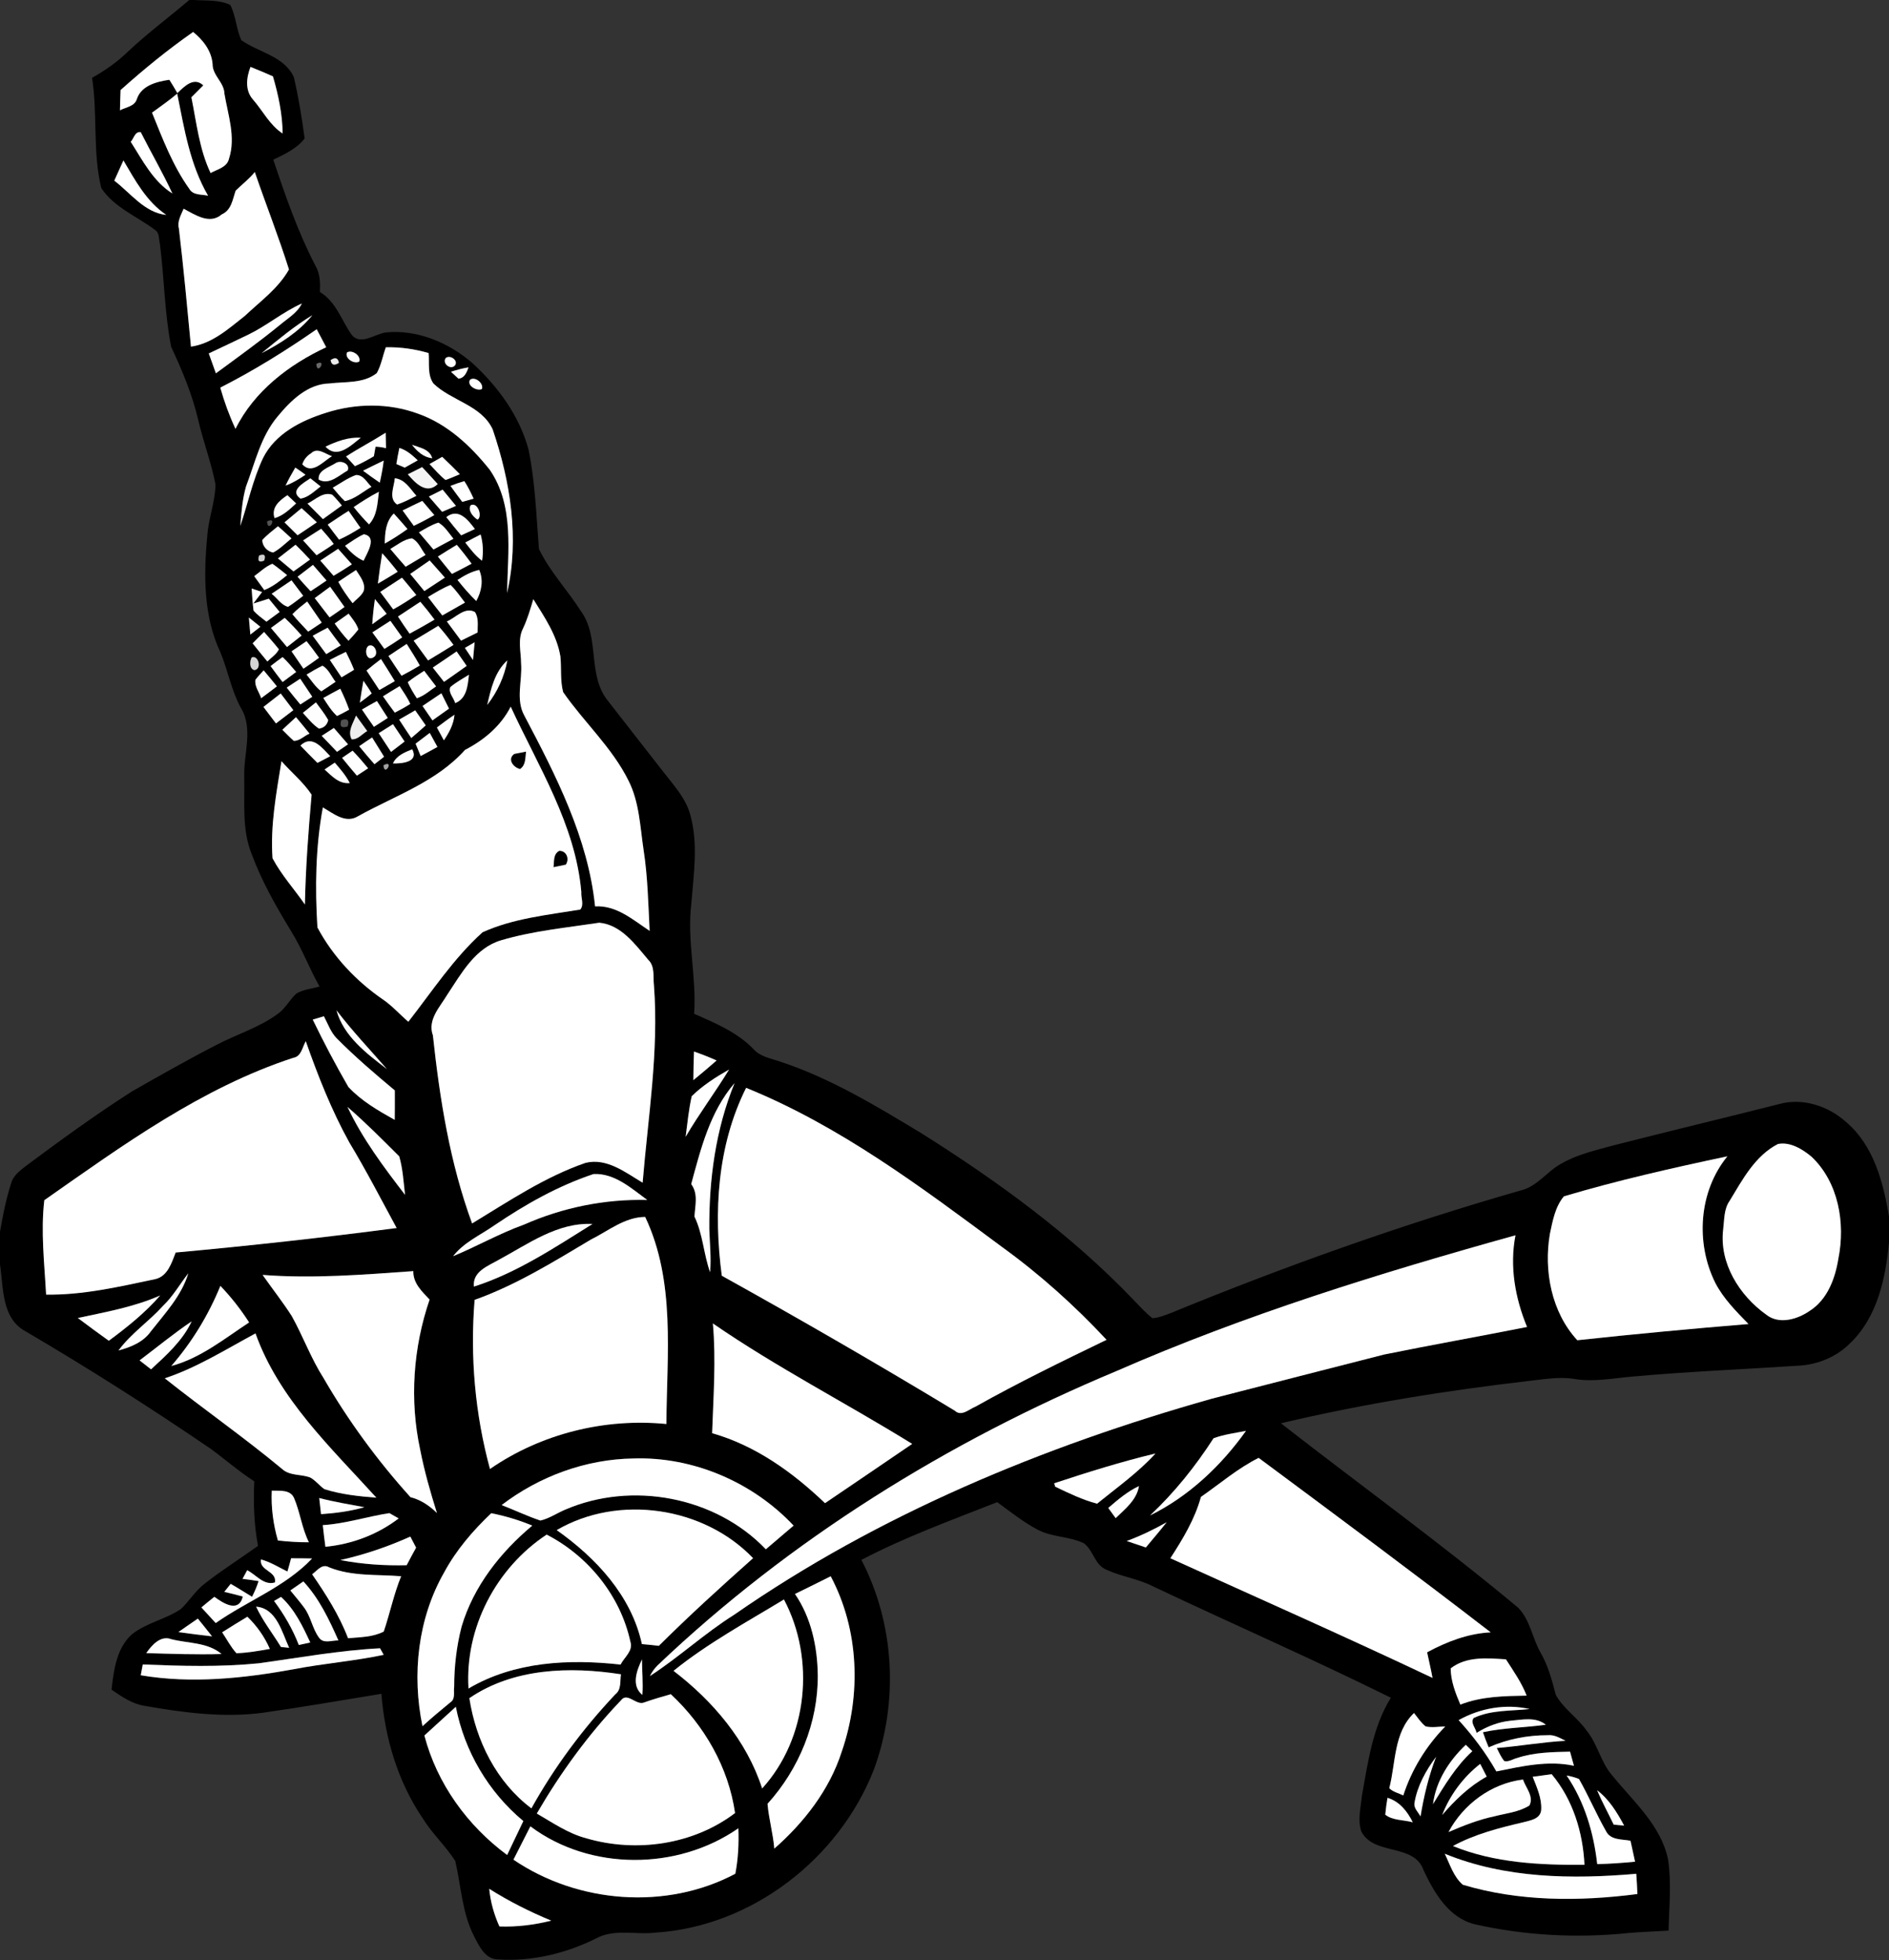 <?xml version="1.0" encoding="UTF-8" ?>
<!DOCTYPE svg PUBLIC "-//W3C//DTD SVG 1.1//EN" "http://www.w3.org/Graphics/SVG/1.1/DTD/svg11.dtd">
<svg width="504pt" height="523pt" viewBox="0 0 504 523" version="1.1" xmlns="http://www.w3.org/2000/svg">
<rect x="0" y="0" width="504" height="523" fill="#333333" stroke="none"/>
<g id="#000000ff">
<path fill="#000000" opacity="1.00" d=" M 50.50 0.00 L 51.79 0.00 C 55.01 0.23 58.46 -0.13 61.45 1.33 C 62.94 4.29 63.04 7.70 64.37 10.71 C 68.99 13.99 75.80 14.95 78.39 20.55 C 79.65 25.94 80.54 31.45 81.28 36.94 C 79.19 39.68 75.94 41.14 72.92 42.61 C 76.14 52.25 79.48 61.90 84.18 70.94 C 85.42 73.06 85.47 75.53 85.35 77.91 C 89.66 80.48 91.08 85.42 93.80 89.30 C 96.24 92.35 100.10 89.00 103.08 88.68 C 111.45 87.90 119.85 91.48 126.09 96.92 C 132.85 103.14 138.55 110.90 140.99 119.85 C 142.82 128.60 143.07 137.58 143.79 146.45 C 146.67 152.47 151.39 157.41 154.97 163.02 C 160.12 170.03 156.64 180.05 162.12 186.89 C 167.08 193.25 172.05 199.63 177.02 205.99 C 179.82 209.60 183.10 213.10 184.24 217.66 C 186.31 225.31 185.06 233.28 184.46 241.04 C 183.23 250.88 185.89 260.63 185.20 270.49 C 190.83 272.96 196.70 275.42 201.05 279.92 C 202.79 281.91 205.50 282.34 207.88 283.16 C 221.40 287.57 233.60 294.98 245.71 302.28 C 266.03 315.07 285.64 329.29 302.30 346.68 C 303.97 348.40 305.57 350.23 307.48 351.71 C 309.15 351.61 310.72 350.95 312.27 350.38 C 342.81 337.84 373.96 326.74 405.69 317.64 C 410.11 316.62 412.70 312.59 416.51 310.50 C 420.85 307.99 425.79 306.89 430.58 305.58 C 445.22 301.83 459.92 298.32 474.57 294.61 C 480.92 292.81 487.80 295.07 492.59 299.40 C 499.91 305.63 502.50 315.50 504.00 324.61 L 504.00 331.45 C 503.11 341.11 500.84 351.59 493.51 358.50 C 489.85 362.13 484.85 364.14 479.73 364.39 C 464.95 365.36 450.13 365.96 435.38 367.30 C 430.27 367.75 425.11 368.79 419.99 367.91 C 416.22 367.31 412.42 367.93 408.67 368.36 C 386.19 370.97 363.79 374.52 341.76 379.75 C 362.84 396.19 384.55 411.83 405.07 428.97 C 408.27 432.24 408.83 437.09 411.05 440.97 C 413.07 444.44 414.08 448.32 415.08 452.17 C 417.10 455.89 420.86 458.26 423.29 461.70 C 426.27 465.33 427.08 470.23 430.20 473.77 C 435.82 480.68 443.15 487.01 445.05 496.11 C 446.01 502.40 445.33 508.79 445.19 515.11 C 441.62 515.34 438.05 515.44 434.49 515.75 C 420.85 517.17 406.94 516.45 393.56 513.43 C 386.59 511.78 382.70 505.09 379.86 499.09 C 377.35 491.68 366.61 495.24 363.21 488.65 C 362.18 485.58 363.07 482.24 363.37 479.11 C 364.98 470.17 366.22 460.85 371.09 452.97 C 350.18 442.61 328.79 433.28 307.71 423.29 C 303.74 421.24 299.25 420.68 295.22 418.83 C 292.09 417.59 291.73 413.66 289.22 411.78 C 285.31 409.87 280.70 410.19 276.84 408.13 C 272.99 406.09 269.57 403.35 266.07 400.79 C 253.85 405.61 241.48 410.10 229.82 416.20 C 238.74 433.28 239.80 454.11 233.16 472.14 C 223.88 495.91 200.62 513.99 174.95 515.64 C 169.67 516.30 163.98 514.52 159.07 517.18 C 151.01 521.19 141.96 523.39 132.94 522.80 C 129.48 522.84 127.83 519.21 126.47 516.59 C 123.28 510.34 123.02 503.23 121.47 496.54 C 118.92 492.52 115.32 489.26 112.81 485.19 C 106.13 475.37 102.69 463.70 101.76 451.93 C 91.20 453.69 80.63 455.46 70.03 457.00 C 59.53 458.36 48.94 456.96 38.59 455.14 C 35.27 454.63 32.46 452.68 29.76 450.82 C 30.34 445.63 31.07 439.84 35.13 436.11 C 39.02 432.97 44.18 432.09 48.28 429.30 C 50.50 427.19 52.09 424.48 54.55 422.59 C 59.13 418.97 64.10 415.87 68.84 412.45 C 67.77 406.77 67.57 400.99 67.84 395.23 C 63.81 392.64 60.20 389.49 56.36 386.65 C 40.18 375.61 23.66 365.09 6.77 355.18 C 0.38 351.73 0.93 343.54 0.00 337.36 L 0.00 328.64 C 0.75 324.33 1.59 320.02 2.93 315.85 C 3.46 313.68 5.34 312.33 7.00 311.03 C 16.21 304.17 25.52 297.40 35.20 291.21 C 42.64 286.97 50.10 282.73 57.72 278.81 C 63.22 275.92 69.34 274.12 74.35 270.34 C 76.25 268.89 77.34 266.67 79.09 265.08 C 80.97 263.99 83.20 263.80 85.26 263.23 C 82.53 258.38 80.59 253.13 77.65 248.41 C 73.65 241.83 69.81 235.10 67.14 227.85 C 64.49 221.28 65.33 214.03 65.16 207.11 C 65.00 201.03 67.66 194.36 64.22 188.79 C 61.72 184.17 60.82 178.93 58.83 174.10 C 54.26 164.44 54.31 153.37 55.31 142.95 C 55.61 138.31 57.45 133.88 57.49 129.23 C 56.38 123.42 54.23 117.87 52.90 112.11 C 51.32 105.29 48.61 98.84 45.66 92.53 C 43.90 83.47 43.82 74.15 42.66 65.00 C 42.35 63.83 42.57 62.25 41.50 61.45 C 36.67 57.76 30.45 55.40 27.02 50.17 C 24.68 40.56 26.09 30.51 24.56 20.77 C 27.95 18.86 31.16 16.64 33.96 13.94 C 39.20 8.97 45.01 4.68 50.50 0.00 M 32.17 24.03 C 32.10 25.83 32.04 27.63 32.01 29.44 C 33.59 28.58 35.93 28.41 36.52 26.41 C 37.74 22.79 41.83 21.78 45.19 21.29 C 45.93 22.45 46.64 23.64 47.32 24.84 C 49.15 23.11 51.70 20.37 54.24 22.78 C 53.19 23.85 52.12 24.90 51.06 25.96 C 52.44 32.78 53.17 39.82 56.19 46.17 C 57.99 45.15 60.60 44.66 61.11 42.31 C 62.96 36.60 60.83 30.67 59.88 24.99 C 59.80 21.94 56.70 20.18 56.72 17.10 C 56.44 13.55 54.19 10.69 51.53 8.53 C 44.74 13.27 38.33 18.51 32.17 24.03 M 66.83 17.85 C 65.74 20.69 65.31 24.09 67.49 26.55 C 70.13 29.57 71.97 33.40 75.41 35.62 C 75.36 30.44 74.27 25.33 72.82 20.37 C 70.84 19.49 68.84 18.65 66.83 17.85 M 40.56 30.06 C 43.40 37.06 46.10 44.23 50.53 50.42 C 51.55 52.17 53.82 51.81 55.52 52.22 C 50.66 43.89 49.16 34.29 47.28 24.99 C 45.13 26.80 42.82 28.40 40.56 30.06 M 34.88 37.84 C 38.06 42.81 40.84 48.38 46.00 51.63 C 43.41 46.06 40.32 40.74 37.55 35.26 C 35.99 35.02 35.72 36.94 34.88 37.84 M 30.49 48.20 C 34.84 51.51 38.61 56.78 44.37 57.34 C 39.08 53.79 36.07 48.13 32.93 42.80 C 32.10 44.59 31.29 46.39 30.49 48.20 M 62.88 50.86 C 62.05 53.22 61.77 56.05 59.17 57.20 C 55.91 60.02 52.07 57.30 48.99 55.69 C 48.30 57.38 47.23 59.06 47.73 60.97 C 48.98 71.46 49.95 81.98 50.95 92.49 C 56.61 91.68 60.98 87.71 65.30 84.31 C 69.44 80.40 74.27 76.94 77.10 71.90 C 74.34 63.14 70.96 54.59 67.98 45.90 C 66.48 47.76 64.57 49.20 62.88 50.86 M 66.30 89.26 C 62.79 90.98 59.23 92.61 55.70 94.30 C 56.32 96.07 56.95 97.84 57.60 99.61 C 63.35 95.38 69.15 91.22 74.68 86.70 C 76.76 84.94 79.30 83.51 80.55 80.97 C 75.51 83.21 71.26 86.85 66.30 89.26 M 69.79 94.24 C 74.81 91.65 79.76 88.54 83.34 84.09 C 78.52 87.03 74.15 90.66 69.79 94.24 M 58.77 103.42 C 59.83 107.19 61.18 110.88 62.83 114.43 C 67.78 104.41 77.09 97.28 87.04 92.65 C 86.20 91.04 85.35 89.44 84.50 87.84 C 76.25 93.57 67.74 98.87 58.77 103.42 M 97.24 93.26 C 97.80 93.82 97.80 93.82 97.24 93.26 M 102.95 92.66 C 102.11 94.94 101.72 97.42 100.52 99.56 C 96.98 102.36 92.15 101.79 87.94 102.31 C 82.10 102.41 77.59 106.87 74.10 111.09 C 69.57 116.43 68.08 123.39 65.65 129.77 C 64.66 133.20 64.39 136.78 64.12 140.32 C 66.16 134.30 67.45 128.01 70.17 122.24 C 73.41 115.69 80.38 112.20 87.05 110.12 C 94.98 107.58 103.73 107.49 111.57 110.39 C 119.37 113.13 125.60 118.99 130.67 125.34 C 137.29 134.97 135.47 147.25 135.29 158.25 C 138.63 143.72 136.19 128.49 131.45 114.56 C 128.43 108.07 120.44 106.98 115.64 102.32 C 113.98 99.97 114.61 96.89 114.36 94.20 C 110.65 93.12 106.82 92.57 102.95 92.66 M 92.57 94.05 C 91.93 95.66 94.49 97.24 95.84 96.48 C 96.44 94.92 93.89 93.17 92.57 94.05 M 118.94 95.52 C 117.88 96.88 120.10 98.77 121.32 97.58 C 122.49 96.26 120.08 94.54 118.94 95.52 M 88.20 96.09 C 88.44 97.41 89.19 97.65 90.44 96.80 C 90.17 95.47 89.43 95.23 88.20 96.09 M 84.41 97.10 C 84.56 100.41 87.40 95.55 84.41 97.10 M 120.32 99.19 C 120.82 99.64 121.81 100.56 122.30 101.02 C 123.94 100.93 124.52 99.32 125.01 98.02 C 123.41 98.27 121.85 98.69 120.32 99.19 M 125.40 101.33 C 124.48 102.92 127.28 104.44 128.57 103.80 C 129.15 102.32 126.74 100.30 125.40 101.33 M 92.33 121.79 C 92.93 122.44 94.11 123.73 94.70 124.38 C 96.44 123.61 98.12 122.71 99.75 121.74 C 99.87 121.10 100.09 119.83 100.20 119.19 C 101.14 119.21 102.07 119.34 102.99 119.59 C 102.96 118.21 102.93 116.83 102.90 115.45 C 99.43 117.67 95.78 119.55 92.33 121.79 M 86.86 119.17 C 89.98 122.60 93.66 118.82 96.26 116.80 C 92.94 116.59 89.81 117.76 86.86 119.17 M 109.92 118.68 C 111.32 120.43 112.97 122.02 115.32 122.26 C 114.63 119.82 111.96 119.43 109.92 118.68 M 83.02 120.93 C 81.90 121.60 81.05 122.64 80.66 123.89 C 83.27 126.79 86.26 123.05 88.58 121.72 C 86.84 121.16 84.70 119.25 83.02 120.93 M 106.55 119.52 C 106.25 120.94 105.98 122.37 105.75 123.81 C 106.31 124.05 107.43 124.53 107.99 124.77 C 109.15 124.12 110.31 123.48 111.46 122.82 C 110.01 121.46 108.50 120.09 106.55 119.52 M 114.59 123.81 C 115.97 125.26 117.28 126.81 118.86 128.07 C 120.16 127.63 121.42 127.07 122.69 126.52 C 121.15 124.94 119.57 123.41 117.98 121.89 C 116.84 122.52 115.72 123.16 114.59 123.81 M 89.51 123.59 C 87.81 124.70 84.75 125.48 85.02 127.96 C 87.82 129.54 90.45 126.80 92.77 125.53 C 93.50 123.69 90.84 122.66 89.51 123.59 M 96.86 125.59 C 98.32 126.69 99.81 127.75 101.33 128.78 C 101.76 126.83 102.14 124.87 102.38 122.89 C 100.53 123.76 98.69 124.67 96.86 125.59 M 78.79 124.75 C 77.87 126.33 76.98 127.91 76.19 129.56 C 78.11 128.88 79.83 127.79 81.51 126.67 C 80.63 126.00 79.71 125.37 78.79 124.75 M 108.81 126.55 C 110.80 128.89 113.80 132.06 116.79 129.16 C 115.42 127.63 114.02 126.14 112.63 124.63 C 111.35 125.26 110.08 125.91 108.81 126.55 M 88.78 130.13 C 89.83 131.35 90.82 132.63 92.02 133.71 C 94.70 133.13 96.78 131.21 99.11 129.89 C 97.87 128.71 96.96 126.69 94.98 126.74 C 92.75 127.54 90.82 128.96 88.78 130.13 M 80.18 133.05 C 82.32 132.69 83.88 131.05 85.54 129.79 C 84.86 129.25 83.49 128.16 82.81 127.62 C 81.04 128.82 77.11 130.91 80.18 133.05 M 105.34 127.60 C 105.16 129.91 103.57 132.94 105.95 134.62 C 107.74 134.02 109.42 133.14 111.11 132.29 C 109.44 130.43 108.08 127.90 105.34 127.60 M 120.19 129.64 C 121.22 131.08 122.27 132.50 123.33 133.91 C 124.34 133.63 125.36 133.34 126.37 133.05 C 125.63 131.44 124.86 129.85 123.89 128.37 C 122.64 128.73 121.41 129.16 120.19 129.64 M 114.42 132.49 C 115.59 133.85 116.77 135.21 117.96 136.56 C 119.20 136.04 120.43 135.51 121.66 134.98 C 120.47 133.53 119.28 132.09 118.10 130.64 C 116.87 131.25 115.64 131.87 114.42 132.49 M 73.25 138.25 C 75.57 137.59 77.29 135.90 79.01 134.31 C 78.23 133.58 77.46 132.84 76.68 132.12 C 74.56 133.54 72.32 135.36 73.25 138.25 M 82.04 134.36 C 83.41 135.75 84.78 137.13 86.16 138.51 C 87.85 137.30 89.54 136.09 91.22 134.87 C 90.38 133.90 89.58 132.88 88.65 132.00 C 86.16 131.13 84.13 133.36 82.04 134.36 M 94.37 135.29 C 95.64 136.91 97.01 138.44 98.45 139.92 C 100.66 137.56 100.72 134.23 101.09 131.21 C 98.76 132.41 96.54 133.82 94.37 135.29 M 107.42 136.20 C 108.40 137.58 109.40 138.94 110.40 140.30 C 112.26 139.42 114.09 138.46 115.88 137.43 C 114.82 136.16 113.75 134.90 112.67 133.65 C 110.91 134.48 109.16 135.33 107.42 136.20 M 125.56 134.82 C 124.76 136.23 126.26 137.93 127.41 138.65 C 128.83 137.80 127.43 133.79 125.56 134.82 M 75.90 139.37 C 77.06 140.52 78.23 141.66 79.39 142.82 C 81.11 141.69 82.82 140.53 84.53 139.36 C 83.19 138.08 81.84 136.82 80.46 135.58 C 78.94 136.84 77.42 138.11 75.90 139.37 M 87.43 139.96 C 88.43 141.31 89.42 142.65 90.46 143.97 C 92.46 143.11 94.34 142.00 96.18 140.84 C 95.12 139.33 94.08 137.81 93.01 136.31 C 91.11 137.47 89.29 138.74 87.43 139.96 M 119.07 137.97 C 120.36 139.62 121.68 141.24 123.04 142.84 C 124.27 142.29 125.49 141.72 126.71 141.15 C 124.86 138.72 122.36 135.43 119.07 137.97 M 102.66 145.03 C 104.75 143.86 106.77 142.56 108.72 141.15 C 107.52 139.75 106.31 138.36 105.07 137.01 C 102.90 139.15 102.70 142.16 102.66 145.03 M 71.28 139.13 C 71.41 142.46 74.28 137.60 71.28 139.13 M 111.77 142.04 C 113.06 143.57 114.34 145.10 115.65 146.62 C 117.43 145.67 119.22 144.72 120.99 143.75 C 119.75 142.23 118.71 140.46 116.98 139.44 C 115.11 140.02 113.46 141.08 111.77 142.04 M 69.99 144.08 C 69.95 145.69 71.35 147.22 72.92 147.41 C 74.73 146.43 76.18 144.94 77.77 143.66 C 76.59 142.55 75.39 141.46 74.17 140.40 C 72.74 141.58 71.24 142.70 69.99 144.08 M 80.87 144.19 C 82.07 145.51 83.27 146.83 84.46 148.15 C 85.98 147.14 87.57 146.21 89.04 145.13 C 88.02 143.70 86.85 142.40 85.69 141.08 C 84.07 142.09 82.47 143.14 80.87 144.19 M 92.05 145.62 C 93.47 147.22 95.00 148.75 97.00 149.62 C 97.92 147.58 100.78 143.27 97.10 142.54 C 95.29 143.34 93.70 144.54 92.05 145.62 M 124.13 144.75 C 125.49 146.49 126.83 148.29 128.62 149.62 C 129.00 147.28 128.88 144.90 128.24 142.61 C 126.85 143.30 125.49 144.02 124.13 144.75 M 104.14 146.47 C 105.47 148.08 106.84 149.65 108.23 151.21 C 110.01 150.17 111.78 149.12 113.54 148.06 C 112.38 146.58 111.68 144.48 109.90 143.63 C 107.71 143.91 105.98 145.40 104.14 146.47 M 74.16 149.00 C 75.53 150.16 76.91 151.31 78.30 152.46 C 79.78 151.42 81.26 150.37 82.71 149.30 C 81.46 147.94 80.17 146.62 78.85 145.34 C 77.28 146.55 75.72 147.78 74.16 149.00 M 116.83 148.50 C 118.06 150.06 119.33 151.59 120.58 153.13 C 122.35 152.25 124.09 151.34 125.82 150.40 C 124.57 148.67 123.26 146.99 121.88 145.37 C 120.18 146.38 118.49 147.43 116.83 148.50 M 85.46 149.57 C 86.64 150.93 87.81 152.28 89.00 153.63 C 90.66 152.66 92.29 151.63 93.89 150.57 C 92.67 149.19 91.44 147.80 90.21 146.43 C 88.62 147.48 87.04 148.52 85.46 149.57 M 69.13 148.22 C 68.66 149.70 69.11 150.15 70.48 149.58 C 70.98 148.13 70.53 147.68 69.13 148.22 M 101.97 147.61 C 101.53 150.31 101.15 153.01 100.82 155.72 C 102.60 154.69 104.36 153.63 106.11 152.55 C 104.79 150.85 103.42 149.20 101.97 147.61 M 67.82 153.73 C 68.71 154.97 69.60 156.21 70.51 157.44 C 72.79 156.53 74.73 154.99 76.61 153.45 C 75.30 152.43 74.04 151.35 72.67 150.42 C 70.83 151.15 69.40 152.59 67.82 153.73 M 109.45 153.13 C 110.70 154.66 111.96 156.18 113.22 157.71 C 115.05 156.52 116.88 155.32 118.70 154.11 C 117.35 152.58 115.99 151.06 114.64 149.53 C 112.90 150.72 111.17 151.92 109.45 153.13 M 79.39 153.88 C 80.52 155.19 81.67 156.48 82.87 157.74 C 84.31 156.81 85.72 155.86 87.12 154.89 C 85.91 153.50 84.70 152.11 83.50 150.72 C 82.12 151.76 80.75 152.82 79.39 153.88 M 97.25 151.21 C 97.79 151.75 97.79 151.75 97.25 151.21 M 90.26 155.24 C 91.34 157.26 92.67 159.13 94.07 160.94 C 95.06 159.89 96.37 159.06 97.02 157.73 C 97.64 155.57 96.03 153.79 94.99 152.09 C 93.40 153.12 91.82 154.16 90.26 155.24 M 122.06 154.74 C 123.62 156.71 125.26 158.61 127.07 160.36 C 128.48 157.81 129.05 154.82 127.86 152.06 C 125.74 152.51 123.86 153.57 122.06 154.74 M 72.47 158.43 C 73.94 159.54 75.03 161.46 76.86 161.91 C 78.27 161.02 79.56 159.97 80.90 158.97 C 79.86 157.59 78.82 156.21 77.78 154.84 C 76.01 156.03 74.24 157.23 72.47 158.43 M 101.45 157.93 C 102.59 159.49 103.75 161.04 104.91 162.59 C 107.03 161.42 109.08 160.13 111.07 158.75 C 109.81 157.19 108.54 155.65 107.25 154.13 C 105.31 155.39 103.38 156.66 101.45 157.93 M 114.19 159.29 C 115.44 160.95 116.72 162.59 118.01 164.21 C 120.03 163.08 122.05 161.94 124.06 160.78 C 122.81 159.18 121.68 157.48 120.21 156.07 C 118.09 156.92 116.14 158.12 114.19 159.29 M 67.14 157.02 C 67.26 158.98 67.40 160.94 67.64 162.90 C 68.61 164.08 69.92 164.91 71.09 165.88 C 72.27 165.01 73.44 164.15 74.62 163.28 C 73.64 162.10 72.67 160.93 71.72 159.74 C 70.69 160.06 68.63 160.71 67.59 161.03 C 68.18 160.26 69.34 158.73 69.93 157.96 C 69.00 157.64 68.07 157.33 67.14 157.02 M 83.97 159.59 C 85.28 161.31 86.60 163.02 87.93 164.73 C 89.28 163.83 90.61 162.90 91.92 161.95 C 90.65 160.15 89.37 158.35 88.08 156.55 C 86.71 157.56 85.34 158.58 83.97 159.59 M 100.03 159.84 C 99.70 162.07 99.47 164.31 99.32 166.56 C 100.61 165.64 101.89 164.70 103.17 163.76 C 102.13 162.44 101.08 161.14 100.03 159.84 M 142.29 159.87 C 141.51 162.49 140.74 165.14 139.57 167.63 C 138.05 170.54 139.01 173.88 139.03 176.99 C 139.40 181.64 137.50 186.61 139.91 190.95 C 148.35 206.96 156.89 223.56 158.77 241.83 C 164.49 241.50 168.88 245.43 173.33 248.37 C 172.96 241.15 172.82 233.90 171.71 226.75 C 170.78 220.55 170.59 214.03 167.71 208.33 C 163.33 199.45 155.83 192.72 150.25 184.66 C 149.44 181.58 149.83 178.36 149.53 175.22 C 148.62 169.51 145.28 164.66 142.29 159.87 M 78.02 163.88 C 79.32 165.52 80.81 166.99 82.23 168.53 C 83.43 167.73 84.64 166.92 85.84 166.12 C 84.55 164.23 83.26 162.36 81.96 160.49 C 80.60 161.56 79.21 162.61 78.02 163.88 M 106.18 164.50 C 107.17 166.05 108.21 167.56 109.28 169.07 C 111.53 167.87 113.75 166.62 115.94 165.32 C 114.73 163.69 113.47 162.10 112.15 160.56 C 110.15 161.86 108.16 163.17 106.18 164.50 M 95.25 162.28 C 95.86 162.89 95.86 162.89 95.25 162.28 M 119.22 165.81 C 120.48 167.51 121.75 169.22 123.01 170.93 C 124.48 170.20 125.96 169.47 127.43 168.75 C 127.39 166.92 127.79 164.93 126.72 163.30 C 124.01 161.80 121.60 164.83 119.22 165.81 M 89.29 166.36 C 90.42 167.97 91.63 169.52 92.97 170.96 C 93.91 170.00 94.79 169.00 95.62 167.95 C 95.12 166.34 93.99 165.06 93.01 163.73 C 91.76 164.60 90.52 165.47 89.29 166.36 M 66.40 164.77 C 66.51 166.28 66.64 167.80 66.79 169.32 C 67.46 168.80 68.80 167.75 69.47 167.23 C 68.45 166.40 67.43 165.58 66.40 164.77 M 72.29 167.55 C 73.72 169.24 75.14 170.94 76.58 172.64 C 77.88 171.62 79.18 170.61 80.47 169.58 C 79.05 167.93 77.54 166.35 75.96 164.85 C 74.73 165.74 73.51 166.64 72.29 167.55 M 99.35 168.73 C 100.41 170.20 101.48 171.67 102.56 173.14 C 104.17 172.16 105.76 171.13 107.31 170.06 C 106.27 168.58 105.22 167.10 104.16 165.64 C 102.55 166.66 100.95 167.69 99.35 168.73 M 110.36 170.94 C 111.64 172.70 112.92 174.46 114.21 176.21 C 116.49 174.85 118.75 173.46 121.00 172.07 C 119.72 170.31 118.37 168.61 116.94 166.98 C 114.74 168.30 112.55 169.61 110.36 170.94 M 83.43 169.63 C 84.63 171.26 85.84 172.89 87.04 174.53 C 88.33 173.75 89.62 172.97 90.92 172.20 C 89.73 170.64 88.56 169.06 87.42 167.48 C 86.08 168.18 84.75 168.89 83.43 169.63 M 67.40 171.65 C 68.69 173.29 70.01 174.90 71.34 176.50 C 72.37 175.43 73.76 174.61 74.41 173.24 C 73.16 171.64 71.79 170.14 70.46 168.61 C 69.42 169.61 68.40 170.62 67.40 171.65 M 77.78 173.78 C 78.83 175.33 79.89 176.88 80.96 178.42 C 82.37 177.48 83.75 176.50 85.12 175.50 C 84.06 173.98 82.94 172.51 81.79 171.07 C 80.44 171.96 79.11 172.86 77.78 173.78 M 124.03 172.87 C 124.75 173.95 125.47 175.02 126.20 176.10 C 126.35 174.52 126.50 172.95 126.64 171.37 C 125.77 171.87 124.90 172.37 124.03 172.87 M 98.28 172.34 C 97.10 173.29 97.76 176.53 99.61 175.40 C 101.24 174.59 99.96 171.49 98.28 172.34 M 103.64 175.04 C 104.79 176.80 105.95 178.56 107.13 180.30 C 108.79 179.45 110.41 178.53 112.01 177.57 C 110.92 175.60 109.72 173.70 108.51 171.81 C 106.87 172.87 105.25 173.95 103.64 175.04 M 88.00 176.07 C 89.04 177.62 90.08 179.17 91.12 180.73 C 92.24 180.06 93.35 179.39 94.47 178.71 C 93.83 177.08 93.08 175.49 92.29 173.93 C 90.84 174.61 89.42 175.33 88.00 176.07 M 115.47 178.12 C 116.46 179.39 117.47 180.65 118.47 181.93 C 120.50 180.53 122.50 179.09 124.52 177.67 C 123.62 176.38 122.73 175.10 121.83 173.81 C 119.70 175.24 117.58 176.68 115.47 178.12 M 67.16 175.40 C 66.59 176.38 66.49 178.45 67.87 178.79 C 69.95 178.56 68.96 174.68 67.16 175.40 M 75.40 175.31 C 74.30 176.07 73.25 176.90 72.19 177.72 C 73.23 179.16 74.30 180.58 75.39 181.98 C 76.60 181.09 77.82 180.19 79.02 179.29 C 77.85 177.94 76.72 176.53 75.40 175.31 M 97.79 178.91 C 98.92 180.64 100.07 182.37 101.21 184.11 C 102.59 183.32 103.97 182.53 105.34 181.74 C 104.13 179.76 102.90 177.79 101.65 175.84 C 100.34 176.83 99.05 177.86 97.79 178.91 M 129.99 188.09 C 132.71 184.61 134.57 180.54 135.37 176.19 C 131.98 179.25 130.98 183.84 129.99 188.09 M 81.79 179.99 C 83.05 181.51 84.12 183.26 85.72 184.46 C 87.02 183.65 88.26 182.77 89.53 181.91 C 88.39 180.49 87.69 178.54 86.05 177.62 C 84.57 178.31 83.19 179.17 81.79 179.99 M 68.15 181.37 C 67.86 183.12 69.17 184.68 69.68 186.29 C 71.10 185.25 72.49 184.19 73.88 183.13 C 72.72 181.69 71.54 180.27 70.35 178.85 C 69.60 179.67 68.83 180.48 68.15 181.37 M 108.79 182.02 C 109.46 183.51 110.31 184.93 111.21 186.30 C 113.16 185.68 114.68 184.25 116.35 183.14 C 115.30 181.75 114.23 180.36 113.17 178.98 C 111.69 179.97 110.16 180.88 108.79 182.02 M 120.16 183.31 C 119.50 184.78 121.11 186.20 121.44 187.61 C 124.57 186.36 124.80 182.90 125.12 180.02 C 123.44 181.07 121.69 182.04 120.16 183.31 M 76.49 183.46 C 77.67 184.98 78.89 186.48 80.13 187.96 C 81.20 187.28 82.26 186.59 83.32 185.91 C 82.26 184.29 81.18 182.69 80.10 181.09 C 78.89 181.87 77.69 182.66 76.49 183.46 M 96.96 181.64 C 96.61 183.58 96.29 185.52 96.01 187.47 C 97.08 186.67 98.17 185.90 99.17 185.01 C 98.49 183.85 97.72 182.75 96.96 181.64 M 102.19 185.79 C 103.21 187.26 104.25 188.71 105.33 190.14 C 106.74 189.42 108.13 188.67 109.46 187.82 C 108.73 186.11 107.61 184.63 106.63 183.07 C 105.14 183.95 103.65 184.86 102.19 185.79 M 86.26 186.23 C 87.36 187.92 88.41 189.67 89.91 191.04 C 91.02 190.52 92.10 189.95 93.16 189.35 C 92.49 187.44 91.67 185.58 90.79 183.76 C 89.26 184.56 87.76 185.39 86.26 186.23 M 70.29 188.62 C 71.40 190.09 72.52 191.55 73.63 193.02 C 75.18 191.84 76.72 190.66 78.27 189.48 C 77.15 187.99 76.02 186.51 74.89 185.03 C 73.35 186.22 71.82 187.41 70.29 188.62 M 112.73 188.36 C 113.61 189.65 114.49 190.93 115.38 192.21 C 116.86 191.18 118.33 190.12 119.80 189.07 C 119.13 187.69 118.45 186.33 117.76 184.97 C 116.07 186.09 114.40 187.23 112.73 188.36 M 96.57 189.31 C 97.60 190.86 98.69 192.40 99.77 193.93 C 101.00 193.14 102.23 192.34 103.46 191.55 C 102.51 190.04 101.55 188.54 100.57 187.05 C 99.22 187.78 97.89 188.53 96.57 189.31 M 80.80 190.20 C 82.16 191.67 83.41 193.30 85.11 194.41 C 86.45 194.20 87.27 193.43 87.58 192.12 C 86.63 190.45 85.43 188.93 84.29 187.40 C 83.12 188.32 81.96 189.26 80.80 190.20 M 124.07 200.08 C 116.45 208.62 105.33 212.32 95.58 217.75 C 92.24 219.86 88.94 217.06 86.14 215.42 C 84.19 225.97 84.03 236.79 84.69 247.45 C 88.83 255.21 95.04 261.80 102.28 266.75 C 104.73 268.44 106.69 270.70 108.95 272.62 C 115.31 264.48 121.03 255.69 128.75 248.74 C 136.96 245.02 146.03 244.14 154.82 242.68 C 155.91 241.39 154.96 239.52 155.10 238.00 C 153.56 220.05 143.62 204.54 136.26 188.54 C 133.64 193.71 129.14 197.46 124.07 200.08 M 106.49 192.00 C 107.56 193.64 108.63 195.28 109.73 196.91 C 111.03 195.80 112.33 194.69 113.59 193.54 C 112.66 192.19 111.72 190.86 110.78 189.53 C 109.34 190.34 107.91 191.16 106.49 192.00 M 116.57 194.10 C 117.18 195.25 117.80 196.39 118.43 197.53 C 119.83 195.47 121.05 193.23 121.26 190.70 C 119.66 191.77 118.11 192.94 116.57 194.10 M 75.33 194.71 C 76.34 195.70 77.32 196.73 78.38 197.67 C 79.95 197.72 81.18 196.30 82.59 195.74 C 81.40 194.26 80.19 192.79 78.97 191.34 C 77.75 192.45 76.54 193.58 75.33 194.71 M 91.08 192.15 C 90.54 193.78 91.09 194.33 92.72 193.82 C 93.26 192.19 92.71 191.63 91.08 192.15 M 93.81 197.25 C 95.50 197.39 96.62 195.81 97.98 195.06 C 96.99 193.67 95.99 192.29 94.99 190.92 C 94.23 192.95 92.68 195.04 93.81 197.25 M 101.04 195.62 C 102.13 197.29 103.23 198.96 104.33 200.62 C 105.54 199.70 106.75 198.77 107.95 197.85 C 106.92 196.30 105.88 194.76 104.85 193.22 C 103.58 194.02 102.31 194.82 101.04 195.62 M 85.83 196.33 C 87.19 197.75 88.56 199.17 89.92 200.60 C 90.90 199.93 91.88 199.26 92.86 198.59 C 91.60 197.13 90.34 195.68 89.08 194.23 C 88.00 194.92 86.91 195.63 85.83 196.33 M 110.88 198.42 C 111.33 199.52 111.78 200.61 112.24 201.72 C 113.74 200.93 115.23 200.12 116.71 199.29 C 116.03 198.03 115.35 196.79 114.66 195.55 C 113.39 196.50 112.14 197.46 110.88 198.42 M 95.83 199.10 C 97.16 200.72 98.51 202.33 99.91 203.91 C 100.55 203.41 101.83 202.41 102.48 201.91 C 101.42 200.19 100.35 198.47 99.28 196.76 C 98.12 197.52 96.97 198.30 95.83 199.10 M 80.16 198.93 C 81.65 200.49 83.16 202.03 84.69 203.55 C 85.83 202.96 86.97 202.36 88.11 201.77 C 85.99 199.58 83.26 195.89 80.16 198.93 M 104.84 203.69 C 107.18 203.77 111.83 203.35 109.98 199.92 C 107.98 200.73 105.79 201.59 104.84 203.69 M 91.27 202.21 C 92.56 203.82 93.88 205.39 95.22 206.96 C 96.22 206.30 97.22 205.64 98.22 204.99 C 96.89 203.37 95.52 201.79 94.07 200.29 C 93.37 200.77 91.97 201.73 91.27 202.21 M 75.10 203.09 C 73.72 211.64 72.09 220.28 72.71 228.99 C 75.05 233.42 78.50 237.21 81.35 241.33 C 81.55 231.54 82.28 221.78 83.14 212.03 C 80.93 208.68 77.74 206.10 75.10 203.09 M 86.59 205.31 C 88.53 207.03 90.43 209.23 93.32 208.93 C 92.29 206.90 90.79 205.19 89.32 203.48 C 88.63 203.94 87.27 204.85 86.59 205.31 M 102.32 204.18 C 102.52 207.47 105.34 202.55 102.32 204.18 M 133.73 250.87 C 126.78 252.90 123.10 259.74 119.35 265.37 C 117.39 268.68 113.99 272.08 115.50 276.25 C 117.33 293.26 120.03 310.30 125.96 326.43 C 135.74 320.50 145.35 314.01 156.24 310.26 C 161.92 308.88 166.88 312.83 171.46 315.56 C 172.90 298.05 175.82 280.53 174.48 262.91 C 174.20 260.61 174.82 257.86 172.95 256.08 C 169.45 251.94 165.71 246.74 159.89 246.19 C 151.14 247.52 142.25 248.36 133.73 250.87 M 89.77 269.55 C 91.68 276.48 97.78 281.07 103.23 285.24 C 98.70 280.04 93.95 275.04 89.77 269.55 M 83.44 272.04 C 86.39 278.15 89.57 284.16 92.96 290.03 C 96.43 293.75 100.92 296.34 105.32 298.80 C 105.35 296.18 105.35 293.56 105.34 290.94 C 100.03 286.50 94.76 282.00 89.88 277.08 C 88.24 275.43 87.49 273.17 86.42 271.15 C 85.42 271.44 84.43 271.74 83.44 272.04 M 78.23 282.24 C 53.75 290.26 32.70 305.60 11.82 320.23 C 10.84 328.62 11.85 337.04 12.30 345.42 C 22.19 345.57 31.87 343.30 41.49 341.27 C 44.74 340.49 45.80 336.93 46.87 334.19 C 66.56 332.39 86.22 330.22 105.83 327.65 C 101.68 320.00 97.69 312.26 93.19 304.80 C 88.44 296.21 84.83 287.04 81.58 277.80 C 80.66 279.39 80.41 281.90 78.23 282.24 M 185.16 280.56 C 185.07 283.11 185.01 285.66 184.99 288.21 C 187.08 286.49 189.16 284.74 191.20 282.95 C 189.22 282.06 187.20 281.27 185.16 280.56 M 184.55 292.49 C 183.76 296.06 183.40 299.70 182.93 303.32 C 186.53 297.16 190.82 291.45 194.53 285.36 C 190.98 287.38 187.47 289.61 184.55 292.49 M 184.42 315.93 C 186.36 318.59 185.44 321.62 185.29 324.60 C 187.55 329.30 187.72 334.59 189.46 339.45 C 189.79 335.63 189.37 331.82 189.25 328.01 C 189.14 314.75 190.94 301.31 195.99 288.98 C 189.45 296.58 186.97 306.49 184.42 315.93 M 199.07 290.25 C 191.34 305.70 190.36 323.49 192.58 340.38 C 213.51 352.01 234.25 363.99 254.74 376.38 C 256.53 378.07 258.56 375.97 260.32 375.28 C 271.72 368.88 283.47 363.16 295.24 357.48 C 286.73 348.35 277.42 339.99 267.31 332.68 C 245.80 316.73 224.06 300.38 199.07 290.25 M 92.71 295.34 C 96.70 303.84 102.38 311.39 108.07 318.80 C 107.67 315.36 107.48 311.86 106.52 308.53 C 102.02 304.04 97.52 299.50 92.71 295.34 M 474.36 305.24 C 468.21 308.41 464.91 314.77 461.46 320.43 C 459.92 322.64 460.08 325.43 459.76 327.99 C 458.66 337.01 464.08 345.64 471.20 350.73 C 474.60 353.49 479.52 352.04 482.79 349.79 C 487.57 346.77 489.65 341.11 490.50 335.78 C 492.39 326.35 490.54 315.48 483.35 308.64 C 480.91 306.60 477.59 304.58 474.36 305.24 M 417.26 319.20 C 414.92 321.99 414.26 325.75 413.52 329.22 C 411.85 339.05 413.93 350.11 420.84 357.59 C 436.04 355.95 451.27 354.52 466.51 353.27 C 463.24 349.90 459.87 346.54 457.68 342.34 C 452.34 331.66 453.22 317.89 460.88 308.52 C 446.23 311.62 431.61 314.93 417.26 319.20 M 158.39 313.24 C 148.92 316.39 140.17 321.34 131.93 326.92 C 128.17 329.55 123.77 331.45 120.89 335.17 C 127.25 332.54 133.25 329.10 139.73 326.77 C 150.07 322.19 161.39 319.88 172.70 320.17 C 168.45 317.07 164.02 313.00 158.39 313.24 M 157.69 330.71 C 147.66 336.68 137.68 342.88 126.63 346.82 C 125.40 361.96 126.74 377.28 130.73 391.94 C 144.37 382.52 161.33 378.32 177.80 379.94 C 177.89 361.49 180.31 341.92 172.14 324.69 C 166.67 324.73 162.37 328.39 157.69 330.71 M 133.08 336.13 C 130.22 337.79 126.04 339.21 126.44 343.28 C 137.90 339.63 147.96 332.87 158.09 326.57 C 148.72 326.12 140.92 331.91 133.08 336.13 M 297.85 365.83 C 252.91 384.60 210.77 410.73 175.42 444.36 C 174.60 445.20 173.92 446.14 173.39 447.20 C 181.16 442.16 187.99 435.80 195.84 430.86 C 234.41 404.07 278.34 385.89 323.38 373.17 C 338.68 369.26 353.96 365.29 369.27 361.41 C 381.96 358.83 394.72 356.57 407.43 354.05 C 404.24 346.35 402.73 337.85 404.34 329.59 C 368.22 339.66 332.25 350.76 297.85 365.83 M 43.44 348.47 C 39.70 352.62 34.94 355.79 31.62 360.32 C 34.86 359.46 38.25 358.09 40.24 355.24 C 44.03 350.41 48.44 345.74 50.25 339.72 C 47.97 342.63 46.15 345.90 43.44 348.47 M 70.06 340.16 C 72.64 343.85 75.44 347.38 77.86 351.17 C 80.87 356.58 82.98 362.45 86.32 367.68 C 92.90 379.05 100.72 389.72 109.52 399.47 C 112.27 400.16 114.57 401.72 116.58 403.69 C 114.83 398.13 113.23 392.53 112.11 386.81 C 109.24 373.53 110.23 359.58 114.62 346.74 C 112.59 344.59 110.19 342.38 110.28 339.15 C 96.90 340.10 83.47 341.20 70.06 340.16 M 45.69 364.47 C 53.50 362.39 59.84 357.19 66.47 352.84 C 64.23 349.35 61.67 346.08 58.80 343.09 C 55.62 350.88 51.21 358.12 45.69 364.47 M 20.77 351.66 C 23.49 353.73 26.26 355.73 29.03 357.73 C 33.94 354.11 38.73 350.26 42.75 345.64 C 35.75 348.73 28.20 350.06 20.77 351.66 M 37.24 362.97 C 38.26 363.76 39.28 364.56 40.30 365.36 C 44.42 361.55 48.72 357.73 51.14 352.55 C 46.34 355.79 41.86 359.48 37.24 362.97 M 190.20 353.11 C 191.07 362.86 190.33 372.63 190.00 382.39 C 201.57 385.68 211.53 392.84 220.12 401.06 C 227.88 395.81 235.63 390.53 243.38 385.25 C 225.77 374.35 207.28 364.88 190.20 353.11 M 43.96 367.75 C 54.25 375.93 65.05 383.46 75.17 391.86 C 77.22 393.83 80.28 393.28 82.78 394.22 C 84.22 395.02 85.22 396.39 86.56 397.33 C 91.05 398.74 95.75 399.24 100.42 399.60 C 88.25 386.18 74.41 373.24 68.17 355.77 C 60.24 360.03 52.56 364.90 43.96 367.75 M 323.78 383.75 C 318.95 391.24 313.35 398.22 306.85 404.34 C 317.18 399.24 325.80 391.10 332.44 381.77 C 329.55 382.36 326.56 382.71 323.78 383.75 M 281.26 395.76 C 281.33 395.99 281.47 396.44 281.54 396.67 C 285.16 398.39 288.81 400.18 292.71 401.20 C 298.02 396.89 303.67 392.89 308.29 387.81 C 299.15 390.00 290.18 392.81 281.26 395.76 M 133.84 401.57 C 137.30 402.91 140.66 404.52 144.18 405.70 C 146.53 405.16 148.56 403.74 150.76 402.81 C 168.54 395.12 190.89 399.29 204.33 413.37 C 206.81 411.28 209.28 409.17 211.74 407.05 C 200.85 395.45 184.90 388.60 168.96 389.14 C 156.31 389.33 143.87 393.90 133.84 401.57 M 320.42 399.39 C 318.79 405.34 315.59 410.61 312.26 415.76 C 335.60 426.36 359.05 436.71 382.21 447.69 C 381.80 445.39 381.23 443.13 380.77 440.85 C 386.01 438.02 391.71 435.82 397.73 435.53 C 377.29 419.76 356.54 404.37 335.82 388.98 C 330.32 391.71 325.49 395.87 320.42 399.39 M 295.69 402.34 C 296.35 403.24 297.01 404.15 297.67 405.06 C 300.20 402.59 303.28 400.23 303.89 396.50 C 300.81 397.94 298.24 400.15 295.69 402.34 M 72.51 397.72 C 72.30 402.23 72.90 406.69 74.14 411.02 C 76.88 411.34 79.65 411.51 82.42 411.50 C 80.53 407.73 80.08 403.46 78.43 399.63 C 77.35 397.35 74.57 397.82 72.51 397.72 M 85.17 399.69 C 85.33 401.12 85.49 402.56 85.65 404.00 C 89.56 403.73 93.45 403.23 97.22 402.14 C 93.19 401.39 89.14 400.72 85.17 399.69 M 148.53 408.25 C 159.00 415.64 168.47 425.76 171.26 438.66 C 172.76 438.79 174.27 438.95 175.78 439.13 C 183.90 431.06 192.37 423.35 200.93 415.74 C 187.75 401.98 165.02 398.63 148.53 408.25 M 86.12 406.92 C 86.33 408.85 86.56 410.77 86.82 412.70 C 93.88 412.02 100.72 409.45 106.37 405.13 C 105.75 404.78 104.51 404.07 103.89 403.72 C 97.94 404.63 92.16 406.55 86.12 406.92 M 118.50 419.54 C 111.46 431.87 109.86 446.78 112.72 460.57 C 115.16 458.35 117.68 456.23 120.24 454.14 C 121.57 453.25 120.96 451.37 121.18 450.04 C 121.18 444.64 121.81 439.22 123.16 433.99 C 126.34 423.25 133.51 414.17 142.01 407.05 C 138.48 405.58 134.81 404.48 131.07 403.74 C 126.17 408.39 121.72 413.57 118.50 419.54 M 300.61 411.16 C 302.30 411.74 304.01 412.31 305.72 412.88 C 307.59 410.65 309.48 408.43 311.28 406.15 C 307.85 408.09 304.31 409.80 300.61 411.16 M 90.80 416.24 C 96.63 417.37 102.56 417.76 108.50 417.62 C 109.32 416.05 110.16 414.48 111.02 412.93 C 110.50 411.94 109.99 410.96 109.48 409.98 C 103.46 412.68 97.24 414.81 90.80 416.24 M 125.00 450.52 C 137.17 443.31 151.84 442.60 165.57 444.13 C 166.56 442.18 169.02 440.43 168.19 438.02 C 165.54 425.78 156.94 415.15 145.85 409.45 C 132.38 418.35 123.99 434.31 125.00 450.52 M 69.63 416.08 C 69.12 419.14 73.89 419.11 73.36 422.21 C 70.39 423.11 68.36 420.17 65.95 418.95 C 65.64 419.53 65.02 420.68 64.71 421.26 C 66.14 421.42 67.57 421.62 68.99 421.86 C 68.54 423.30 67.93 424.69 67.25 426.04 C 65.34 424.90 63.49 423.68 61.55 422.59 C 61.13 423.13 60.27 424.20 59.84 424.73 C 61.50 425.12 63.15 425.51 64.79 425.98 C 63.66 430.46 59.52 427.73 57.19 426.05 C 56.02 426.98 54.87 427.92 53.73 428.88 C 55.00 430.27 56.29 431.65 57.55 433.05 C 66.01 427.11 76.06 423.44 83.28 415.82 C 81.41 415.78 79.54 415.77 77.66 415.77 C 77.36 416.95 77.03 418.12 76.69 419.30 C 74.35 418.17 72.15 416.75 69.63 416.08 M 83.28 420.04 C 86.99 425.44 90.51 430.95 92.86 437.10 C 96.07 436.81 99.45 436.83 102.39 435.32 C 104.04 430.44 105.07 425.35 107.03 420.56 C 100.60 420.03 93.93 420.65 87.81 418.18 C 85.94 417.09 84.63 419.06 83.28 420.04 M 212.10 425.29 C 216.45 431.61 218.10 439.43 218.19 447.00 C 218.27 459.61 213.21 471.97 204.78 481.28 C 205.12 485.29 206.26 489.21 206.59 493.24 C 214.54 486.25 221.28 477.60 224.56 467.43 C 229.82 452.25 229.24 434.86 221.64 420.57 C 218.45 422.14 215.30 423.76 212.10 425.29 M 77.46 424.35 C 78.68 425.86 79.96 427.33 81.12 428.90 C 82.94 431.30 83.31 434.46 85.07 436.88 C 86.26 438.69 88.55 437.63 90.29 437.69 C 87.81 432.10 85.15 426.47 80.94 421.94 C 79.78 422.74 78.62 423.54 77.46 424.35 M 73.12 427.16 C 75.82 430.77 78.09 434.68 79.72 438.90 C 80.74 438.68 81.76 438.46 82.78 438.24 C 80.75 433.85 78.61 429.38 74.98 426.07 C 74.52 426.34 73.59 426.89 73.12 427.16 M 179.70 445.80 C 190.23 453.87 199.20 464.40 203.35 477.18 C 215.56 463.75 217.59 442.65 209.16 426.76 C 199.17 432.82 188.83 438.43 179.70 445.80 M 68.33 428.68 C 70.12 432.50 72.76 435.84 74.96 439.44 C 75.50 439.49 76.60 439.59 77.15 439.65 C 75.22 435.50 73.78 429.09 68.33 428.68 M 47.59 435.46 C 50.58 435.88 53.58 436.27 56.58 436.60 C 55.33 435.00 54.06 433.43 52.79 431.86 C 51.05 433.05 49.31 434.24 47.59 435.46 M 59.27 435.52 C 60.52 437.38 61.56 439.42 63.08 441.10 C 66.08 441.00 69.05 440.47 72.00 439.95 C 70.58 436.71 68.54 433.81 66.00 431.36 C 63.74 432.73 61.49 434.10 59.27 435.52 M 39.02 441.07 C 45.72 441.26 52.42 441.51 59.12 441.31 C 55.35 438.13 50.21 438.51 45.69 437.35 C 42.81 436.27 40.48 438.97 39.02 441.07 M 69.00 443.79 C 58.73 444.82 48.39 444.52 38.09 444.10 C 37.96 444.82 37.69 446.26 37.55 446.98 C 51.18 449.29 65.07 447.80 78.57 445.33 C 86.46 443.82 94.51 443.20 102.37 441.53 C 102.13 441.09 101.65 440.22 101.40 439.78 C 90.55 440.33 79.78 442.31 69.00 443.79 M 171.39 452.22 C 171.62 449.07 171.29 445.91 171.29 442.75 C 169.88 445.68 168.34 449.76 171.39 452.22 M 387.05 445.14 C 387.08 448.54 388.33 451.72 389.64 454.81 C 395.28 452.59 401.35 452.53 407.32 452.41 C 405.97 448.93 403.80 445.85 401.80 442.73 C 396.79 442.40 391.29 441.87 387.05 445.14 M 125.23 453.09 C 126.97 464.44 132.47 475.50 141.78 482.49 C 147.93 471.45 155.50 461.25 164.17 452.07 C 165.84 450.78 165.39 448.55 165.68 446.72 C 152.05 444.60 137.00 445.05 125.23 453.09 M 171.91 454.22 C 169.77 455.18 167.40 451.37 165.69 453.66 C 156.98 462.75 149.54 473.01 143.22 483.87 C 147.49 486.35 151.63 489.22 156.47 490.49 C 169.77 494.37 184.99 492.20 196.12 483.74 C 194.36 471.53 187.94 460.40 178.98 452.03 C 176.61 452.72 174.24 453.38 171.91 454.22 M 389.18 458.95 C 393.00 463.16 396.44 467.69 399.24 472.64 C 406.04 471.27 413.00 469.64 419.94 471.13 C 419.59 469.86 419.25 468.61 418.90 467.36 C 414.19 467.47 409.37 467.53 404.85 469.03 C 403.68 469.30 402.56 470.19 401.32 469.86 C 400.49 468.80 399.94 467.57 399.35 466.39 C 405.48 465.90 411.55 464.80 417.71 464.47 C 416.22 463.74 414.73 462.80 413.00 462.97 C 407.58 462.96 402.15 464.01 397.19 466.21 C 396.63 464.88 396.12 463.53 395.66 462.18 C 401.19 460.98 406.86 460.96 412.44 460.18 C 409.73 457.98 406.15 458.86 402.97 459.11 C 399.74 459.45 396.71 460.65 393.96 462.35 C 393.75 461.07 392.18 459.57 393.21 458.37 C 397.87 456.19 403.13 456.54 408.13 455.99 C 401.69 454.55 394.90 455.74 389.18 458.95 M 113.23 463.05 C 116.59 475.89 124.69 487.08 135.31 494.94 C 136.75 491.92 138.19 488.90 139.63 485.88 C 130.32 478.14 123.93 467.27 121.62 455.39 C 118.82 457.93 116.03 460.50 113.23 463.05 M 377.27 457.05 C 371.80 462.30 372.43 470.32 370.67 477.11 C 371.67 478.13 373.16 478.41 374.41 479.05 C 376.64 472.13 380.54 465.83 385.61 460.64 C 383.86 460.66 382.08 461.04 380.37 460.62 C 379.11 459.64 378.26 458.27 377.27 457.05 M 382.33 481.37 C 385.43 476.37 388.43 471.25 392.83 467.24 C 392.40 466.81 391.53 465.96 391.09 465.53 C 386.62 469.75 383.14 475.18 382.33 481.37 M 377.39 481.05 C 377.16 482.46 378.39 483.50 379.01 484.65 C 379.90 479.21 381.18 473.87 383.17 468.73 C 380.44 472.37 378.14 476.51 377.39 481.05 M 384.79 484.26 C 388.22 480.28 392.03 476.58 396.67 474.02 C 396.09 472.88 395.51 471.75 394.93 470.62 C 390.41 474.17 386.87 478.89 384.79 484.26 M 408.93 474.06 C 410.03 476.89 411.40 479.79 411.20 482.92 C 410.96 485.41 408.22 485.70 406.31 486.23 C 399.91 487.73 393.47 489.38 387.65 492.54 C 398.75 497.07 410.91 497.64 422.75 497.55 C 422.33 488.84 419.66 480.14 414.00 473.38 C 412.30 473.60 410.61 473.82 408.93 474.06 M 417.99 473.73 C 422.76 480.74 425.21 489.00 426.15 497.37 C 429.52 497.29 432.89 497.05 436.25 496.72 C 435.85 494.84 435.45 492.98 435.03 491.13 C 432.76 490.69 429.70 491.02 428.50 488.57 C 425.91 484.03 423.87 479.20 421.29 474.66 C 420.22 474.23 419.12 473.92 417.99 473.73 M 386.47 488.81 C 390.44 487.11 394.48 485.50 398.73 484.61 C 401.87 483.79 405.26 483.49 408.06 481.73 C 409.32 479.30 407.08 477.02 406.35 474.80 C 397.89 475.84 390.46 481.37 386.47 488.81 M 426.11 477.65 C 427.43 480.78 429.09 483.77 430.55 486.84 C 431.25 486.90 432.64 487.03 433.34 487.10 C 431.45 483.58 429.33 480.09 426.11 477.65 M 370.19 479.68 C 369.94 481.17 369.74 482.67 369.60 484.18 C 371.61 485.77 374.53 485.53 376.94 486.21 C 375.50 483.30 373.42 480.64 370.19 479.68 M 136.99 496.18 C 154.15 507.85 177.75 509.74 196.19 499.94 C 196.96 495.94 197.16 491.86 197.00 487.80 C 180.80 499.10 157.41 499.21 141.51 487.29 C 139.99 490.25 138.50 493.22 136.99 496.18 M 385.47 494.60 C 386.86 497.44 387.81 500.73 390.29 502.87 C 405.34 507.38 421.39 507.36 436.87 505.35 C 436.81 503.54 436.69 501.74 436.57 499.95 C 419.44 501.43 401.63 501.21 385.47 494.60 M 130.53 503.96 C 130.86 507.44 131.81 510.81 133.25 514.00 C 137.91 514.16 142.56 513.59 147.08 512.45 C 141.33 510.07 135.79 507.28 130.53 503.96 Z" />
<path fill="#000000" opacity="1.00" d=" M 137.20 201.16 C 137.99 201.00 139.56 200.69 140.35 200.54 C 140.12 202.19 140.33 204.13 138.75 205.19 C 136.97 204.77 135.26 202.57 137.20 201.16 Z" />
<path fill="#000000" opacity="1.00" d=" M 149.21 227.02 C 151.18 226.96 151.98 229.18 150.97 230.70 C 150.15 230.87 148.50 231.21 147.68 231.38 C 147.90 229.83 147.55 227.89 149.21 227.02 Z" />
</g>
<g id="#ffffffff">
<path fill="#ffffff" opacity="1.00" d=" M 32.17 24.03 C 38.33 18.51 44.74 13.27 51.53 8.53 C 54.19 10.69 56.44 13.55 56.72 17.10 C 56.70 20.18 59.80 21.94 59.88 24.99 C 60.83 30.67 62.96 36.60 61.11 42.31 C 60.60 44.66 57.99 45.15 56.19 46.17 C 53.17 39.82 52.44 32.78 51.06 25.96 C 52.12 24.90 53.19 23.85 54.24 22.78 C 51.70 20.37 49.15 23.11 47.32 24.84 C 46.64 23.64 45.93 22.45 45.19 21.29 C 41.83 21.78 37.74 22.79 36.52 26.41 C 35.93 28.41 33.59 28.58 32.01 29.44 C 32.04 27.63 32.10 25.83 32.17 24.03 Z" />
<path fill="#ffffff" opacity="1.00" d=" M 66.83 17.85 C 68.84 18.65 70.84 19.49 72.82 20.37 C 74.27 25.33 75.36 30.44 75.41 35.62 C 71.97 33.40 70.13 29.57 67.49 26.55 C 65.31 24.09 65.74 20.69 66.83 17.85 Z" />
<path fill="#ffffff" opacity="1.00" d=" M 40.56 30.06 C 42.82 28.40 45.13 26.80 47.28 24.99 C 49.16 34.29 50.66 43.89 55.52 52.22 C 53.82 51.81 51.55 52.17 50.53 50.42 C 46.10 44.23 43.40 37.06 40.56 30.06 Z" />
<path fill="#ffffff" opacity="1.00" d=" M 34.88 37.84 C 35.72 36.94 35.99 35.02 37.55 35.26 C 40.32 40.74 43.41 46.06 46.00 51.63 C 40.84 48.38 38.06 42.81 34.88 37.84 Z" />
<path fill="#ffffff" opacity="1.00" d=" M 30.49 48.20 C 31.29 46.39 32.10 44.59 32.93 42.80 C 36.07 48.13 39.08 53.79 44.37 57.34 C 38.61 56.78 34.84 51.51 30.49 48.20 Z" />
<path fill="#ffffff" opacity="1.00" d=" M 62.88 50.86 C 64.57 49.20 66.48 47.76 67.98 45.90 C 70.96 54.59 74.34 63.14 77.10 71.90 C 74.27 76.94 69.44 80.40 65.30 84.31 C 60.98 87.71 56.61 91.68 50.95 92.49 C 49.95 81.98 48.98 71.46 47.73 60.97 C 47.23 59.06 48.30 57.38 48.99 55.69 C 52.07 57.30 55.91 60.02 59.17 57.20 C 61.77 56.05 62.05 53.22 62.88 50.86 Z" />
<path fill="#ffffff" opacity="1.00" d=" M 66.30 89.26 C 71.26 86.85 75.51 83.21 80.55 80.97 C 79.30 83.51 76.76 84.94 74.68 86.70 C 69.15 91.22 63.35 95.38 57.60 99.61 C 56.95 97.84 56.32 96.07 55.70 94.30 C 59.23 92.61 62.79 90.98 66.30 89.26 Z" />
<path fill="#ffffff" opacity="1.00" d=" M 69.79 94.24 C 74.15 90.66 78.52 87.03 83.34 84.09 C 79.76 88.54 74.81 91.65 69.79 94.24 Z" />
<path fill="#ffffff" opacity="1.00" d=" M 58.77 103.42 C 67.74 98.87 76.25 93.57 84.50 87.84 C 85.35 89.44 86.20 91.04 87.04 92.65 C 77.09 97.28 67.78 104.41 62.83 114.43 C 61.18 110.88 59.83 107.19 58.77 103.42 Z" />
<path fill="#ffffff" opacity="1.00" d=" M 102.95 92.66 C 106.82 92.57 110.65 93.12 114.36 94.20 C 114.61 96.89 113.98 99.97 115.64 102.32 C 120.44 106.98 128.43 108.07 131.45 114.56 C 136.19 128.49 138.63 143.72 135.29 158.25 C 135.47 147.25 137.29 134.97 130.67 125.34 C 125.60 118.99 119.37 113.13 111.57 110.39 C 103.73 107.49 94.98 107.58 87.05 110.12 C 80.38 112.20 73.41 115.69 70.17 122.24 C 67.45 128.01 66.16 134.30 64.12 140.32 C 64.39 136.78 64.66 133.20 65.65 129.77 C 68.08 123.39 69.57 116.43 74.10 111.09 C 77.59 106.87 82.10 102.41 87.94 102.31 C 92.15 101.79 96.98 102.36 100.52 99.56 C 101.72 97.42 102.11 94.94 102.95 92.66 Z" />
<path fill="#ffffff" opacity="1.00" d=" M 92.57 94.05 C 93.89 93.17 96.44 94.92 95.84 96.48 C 94.49 97.24 91.93 95.66 92.57 94.05 Z" />
<path fill="#ffffff" opacity="1.00" d=" M 118.94 95.52 C 120.08 94.54 122.49 96.26 121.32 97.58 C 120.10 98.77 117.88 96.88 118.94 95.52 Z" />
<path fill="#ffffff" opacity="1.00" d=" M 120.32 99.19 C 121.85 98.69 123.41 98.27 125.01 98.02 C 124.52 99.32 123.94 100.93 122.30 101.02 C 121.81 100.56 120.82 99.64 120.32 99.19 Z" />
<path fill="#ffffff" opacity="1.00" d=" M 125.40 101.33 C 126.74 100.30 129.15 102.32 128.57 103.80 C 127.28 104.44 124.48 102.92 125.40 101.33 Z" />
<path fill="#ffffff" opacity="1.00" d=" M 86.86 119.17 C 89.81 117.76 92.94 116.59 96.26 116.80 C 93.66 118.82 89.98 122.60 86.86 119.17 Z" />
<path fill="#ffffff" opacity="1.00" d=" M 109.92 118.68 C 111.96 119.43 114.63 119.82 115.32 122.26 C 112.97 122.02 111.32 120.43 109.92 118.68 Z" />
<path fill="#ffffff" opacity="1.00" d=" M 83.02 120.93 C 84.70 119.25 86.84 121.16 88.58 121.72 C 86.26 123.05 83.27 126.79 80.66 123.89 C 81.05 122.64 81.90 121.60 83.02 120.93 Z" />
<path fill="#ffffff" opacity="1.00" d=" M 106.55 119.52 C 108.50 120.09 110.01 121.46 111.46 122.82 C 110.31 123.48 109.15 124.12 107.99 124.77 C 107.43 124.53 106.31 124.05 105.75 123.81 C 105.98 122.37 106.25 120.94 106.55 119.52 Z" />
<path fill="#ffffff" opacity="1.00" d=" M 114.59 123.81 C 115.72 123.16 116.84 122.52 117.98 121.89 C 119.57 123.41 121.15 124.94 122.69 126.52 C 121.42 127.07 120.16 127.63 118.86 128.07 C 117.28 126.81 115.97 125.26 114.59 123.81 Z" />
<path fill="#ffffff" opacity="1.00" d=" M 89.51 123.59 C 90.84 122.66 93.50 123.69 92.77 125.53 C 90.45 126.80 87.82 129.54 85.02 127.96 C 84.75 125.48 87.81 124.70 89.51 123.59 Z" />
<path fill="#ffffff" opacity="1.00" d=" M 96.86 125.59 C 98.69 124.67 100.53 123.76 102.38 122.89 C 102.14 124.87 101.76 126.83 101.33 128.78 C 99.81 127.75 98.32 126.69 96.86 125.59 Z" />
<path fill="#ffffff" opacity="1.00" d=" M 78.79 124.75 C 79.71 125.37 80.63 126.00 81.51 126.67 C 79.83 127.79 78.11 128.88 76.19 129.56 C 76.98 127.91 77.87 126.33 78.79 124.75 Z" />
<path fill="#ffffff" opacity="1.00" d=" M 88.78 130.13 C 90.82 128.96 92.75 127.54 94.98 126.74 C 96.96 126.69 97.87 128.71 99.11 129.89 C 96.78 131.21 94.70 133.13 92.02 133.71 C 90.82 132.63 89.83 131.35 88.78 130.13 Z" />
<path fill="#ffffff" opacity="1.00" d=" M 80.18 133.05 C 77.11 130.91 81.04 128.82 82.81 127.62 C 83.49 128.16 84.86 129.25 85.54 129.79 C 83.88 131.05 82.32 132.69 80.18 133.05 Z" />
<path fill="#ffffff" opacity="1.00" d=" M 105.34 127.60 C 108.08 127.90 109.44 130.43 111.11 132.29 C 109.42 133.14 107.74 134.02 105.95 134.62 C 103.57 132.94 105.16 129.91 105.34 127.60 Z" />
<path fill="#ffffff" opacity="1.00" d=" M 120.19 129.64 C 121.41 129.16 122.64 128.73 123.89 128.37 C 124.86 129.85 125.63 131.44 126.37 133.05 C 125.36 133.34 124.34 133.63 123.33 133.91 C 122.27 132.50 121.22 131.08 120.19 129.64 Z" />
<path fill="#ffffff" opacity="1.00" d=" M 73.25 138.25 C 72.32 135.36 74.56 133.54 76.68 132.12 C 77.46 132.84 78.23 133.58 79.01 134.31 C 77.29 135.90 75.57 137.59 73.25 138.25 Z" />
<path fill="#ffffff" opacity="1.00" d=" M 82.04 134.36 C 84.13 133.36 86.16 131.13 88.65 132.00 C 89.58 132.88 90.38 133.90 91.22 134.87 C 89.54 136.09 87.85 137.30 86.16 138.51 C 84.78 137.13 83.41 135.75 82.04 134.36 Z" />
<path fill="#ffffff" opacity="1.00" d=" M 94.37 135.29 C 96.54 133.82 98.76 132.41 101.09 131.21 C 100.72 134.23 100.66 137.56 98.45 139.92 C 97.01 138.44 95.64 136.91 94.37 135.29 Z" />
<path fill="#ffffff" opacity="1.00" d=" M 107.42 136.20 C 109.16 135.33 110.91 134.48 112.67 133.65 C 113.75 134.90 114.82 136.16 115.88 137.43 C 114.09 138.46 112.26 139.42 110.40 140.30 C 109.40 138.94 108.40 137.58 107.42 136.20 Z" />
<path fill="#ffffff" opacity="1.00" d=" M 125.56 134.82 C 127.43 133.79 128.83 137.80 127.41 138.65 C 126.26 137.93 124.76 136.23 125.56 134.82 Z" />
<path fill="#ffffff" opacity="1.00" d=" M 75.90 139.37 C 77.42 138.11 78.94 136.84 80.46 135.58 C 81.84 136.82 83.19 138.08 84.53 139.36 C 82.82 140.53 81.11 141.69 79.39 142.82 C 78.23 141.66 77.06 140.52 75.90 139.37 Z" />
<path fill="#ffffff" opacity="1.00" d=" M 87.43 139.96 C 89.29 138.74 91.11 137.47 93.01 136.31 C 94.08 137.81 95.12 139.33 96.18 140.84 C 94.34 142.00 92.46 143.11 90.46 143.97 C 89.42 142.65 88.43 141.31 87.43 139.96 Z" />
<path fill="#ffffff" opacity="1.00" d=" M 111.77 142.04 C 113.46 141.08 115.11 140.02 116.98 139.44 C 118.71 140.46 119.75 142.23 120.99 143.75 C 119.22 144.72 117.43 145.67 115.65 146.62 C 114.34 145.10 113.06 143.57 111.77 142.04 Z" />
<path fill="#ffffff" opacity="1.00" d=" M 69.99 144.08 C 71.24 142.70 72.74 141.58 74.17 140.40 C 75.39 141.46 76.59 142.55 77.77 143.66 C 76.18 144.94 74.73 146.43 72.92 147.41 C 71.35 147.22 69.95 145.69 69.99 144.08 Z" />
<path fill="#ffffff" opacity="1.00" d=" M 80.87 144.19 C 82.47 143.14 84.07 142.09 85.69 141.08 C 86.85 142.40 88.02 143.70 89.04 145.13 C 87.57 146.21 85.98 147.14 84.46 148.15 C 83.27 146.83 82.07 145.51 80.87 144.19 Z" />
<path fill="#ffffff" opacity="1.00" d=" M 92.05 145.62 C 93.70 144.54 95.29 143.34 97.10 142.54 C 100.78 143.27 97.92 147.58 97.00 149.62 C 95.00 148.75 93.47 147.22 92.05 145.62 Z" />
<path fill="#ffffff" opacity="1.00" d=" M 104.14 146.47 C 105.98 145.40 107.71 143.91 109.90 143.63 C 111.68 144.48 112.38 146.58 113.54 148.06 C 111.78 149.12 110.01 150.17 108.23 151.21 C 106.84 149.65 105.47 148.08 104.14 146.47 Z" />
<path fill="#ffffff" opacity="1.00" d=" M 74.16 149.00 C 75.72 147.78 77.28 146.55 78.85 145.34 C 80.17 146.62 81.46 147.94 82.71 149.30 C 81.26 150.37 79.78 151.42 78.30 152.46 C 76.91 151.31 75.53 150.16 74.16 149.00 Z" />
<path fill="#ffffff" opacity="1.00" d=" M 116.83 148.50 C 118.49 147.43 120.18 146.38 121.88 145.37 C 123.26 146.99 124.57 148.67 125.82 150.40 C 124.09 151.34 122.35 152.25 120.58 153.13 C 119.33 151.59 118.06 150.06 116.83 148.50 Z" />
<path fill="#ffffff" opacity="1.00" d=" M 85.46 149.57 C 87.04 148.52 88.62 147.48 90.21 146.43 C 91.44 147.80 92.67 149.19 93.89 150.57 C 92.29 151.63 90.66 152.66 89.00 153.63 C 87.81 152.28 86.64 150.93 85.46 149.57 Z" />
<path fill="#ffffff" opacity="1.00" d=" M 101.97 147.61 C 103.42 149.20 104.79 150.85 106.11 152.55 C 104.36 153.63 102.60 154.69 100.82 155.72 C 101.15 153.01 101.53 150.31 101.97 147.61 Z" />
<path fill="#ffffff" opacity="1.00" d=" M 67.82 153.73 C 69.40 152.59 70.83 151.15 72.67 150.42 C 74.04 151.35 75.30 152.43 76.61 153.45 C 74.73 154.99 72.79 156.53 70.51 157.44 C 69.60 156.21 68.71 154.97 67.82 153.73 Z" />
<path fill="#ffffff" opacity="1.00" d=" M 109.45 153.13 C 111.17 151.92 112.90 150.72 114.64 149.53 C 115.99 151.06 117.35 152.58 118.70 154.11 C 116.88 155.32 115.05 156.52 113.22 157.71 C 111.96 156.18 110.70 154.66 109.45 153.13 Z" />
<path fill="#ffffff" opacity="1.00" d=" M 79.39 153.88 C 80.75 152.82 82.12 151.76 83.50 150.72 C 84.70 152.11 85.91 153.50 87.12 154.89 C 85.72 155.86 84.31 156.81 82.87 157.74 C 81.67 156.48 80.52 155.19 79.39 153.88 Z" />
<path fill="#ffffff" opacity="1.00" d=" M 90.26 155.24 C 91.82 154.16 93.40 153.12 94.99 152.09 C 96.03 153.79 97.64 155.57 97.02 157.73 C 96.37 159.06 95.06 159.89 94.07 160.94 C 92.67 159.13 91.34 157.26 90.26 155.24 Z" />
<path fill="#ffffff" opacity="1.00" d=" M 122.06 154.74 C 123.86 153.57 125.74 152.51 127.86 152.06 C 129.05 154.82 128.48 157.81 127.07 160.36 C 125.26 158.61 123.62 156.71 122.06 154.74 Z" />
<path fill="#ffffff" opacity="1.00" d=" M 72.47 158.43 C 74.24 157.23 76.01 156.03 77.78 154.84 C 78.82 156.21 79.86 157.59 80.90 158.97 C 79.56 159.97 78.27 161.02 76.86 161.91 C 75.03 161.46 73.94 159.54 72.47 158.43 Z" />
<path fill="#ffffff" opacity="1.00" d=" M 101.45 157.93 C 103.38 156.66 105.31 155.39 107.25 154.13 C 108.54 155.65 109.81 157.19 111.07 158.75 C 109.08 160.13 107.03 161.42 104.91 162.59 C 103.75 161.04 102.59 159.49 101.45 157.93 Z" />
<path fill="#ffffff" opacity="1.00" d=" M 114.19 159.29 C 116.14 158.12 118.09 156.92 120.21 156.07 C 121.68 157.48 122.81 159.18 124.06 160.78 C 122.05 161.94 120.03 163.08 118.01 164.21 C 116.72 162.59 115.44 160.95 114.19 159.29 Z" />
<path fill="#ffffff" opacity="1.00" d=" M 67.14 157.02 C 68.07 157.33 69.00 157.64 69.93 157.96 C 69.34 158.73 68.18 160.26 67.59 161.03 C 68.63 160.71 70.69 160.06 71.72 159.74 C 72.67 160.93 73.64 162.10 74.62 163.28 C 73.44 164.15 72.27 165.01 71.09 165.88 C 69.92 164.91 68.61 164.08 67.64 162.90 C 67.40 160.94 67.26 158.98 67.14 157.02 Z" />
<path fill="#ffffff" opacity="1.00" d=" M 83.97 159.59 C 85.34 158.58 86.71 157.56 88.08 156.55 C 89.37 158.35 90.65 160.15 91.92 161.95 C 90.61 162.90 89.28 163.83 87.93 164.73 C 86.60 163.02 85.28 161.31 83.97 159.59 Z" />
<path fill="#ffffff" opacity="1.00" d=" M 100.03 159.84 C 101.08 161.14 102.13 162.44 103.17 163.76 C 101.89 164.70 100.61 165.64 99.32 166.56 C 99.47 164.31 99.70 162.07 100.03 159.84 Z" />
<path fill="#ffffff" opacity="1.00" d=" M 142.29 159.87 C 145.28 164.66 148.62 169.51 149.53 175.22 C 149.83 178.36 149.44 181.58 150.25 184.66 C 155.83 192.72 163.33 199.45 167.71 208.33 C 170.59 214.03 170.78 220.55 171.71 226.75 C 172.82 233.90 172.96 241.15 173.33 248.37 C 168.88 245.43 164.49 241.50 158.77 241.83 C 156.89 223.56 148.35 206.96 139.91 190.95 C 137.50 186.61 139.40 181.64 139.03 176.99 C 139.01 173.88 138.05 170.54 139.57 167.63 C 140.74 165.14 141.51 162.49 142.29 159.87 Z" />
<path fill="#ffffff" opacity="1.00" d=" M 78.02 163.88 C 79.21 162.61 80.60 161.56 81.96 160.49 C 83.26 162.36 84.55 164.23 85.84 166.12 C 84.64 166.92 83.43 167.73 82.23 168.53 C 80.81 166.99 79.32 165.52 78.02 163.88 Z" />
<path fill="#ffffff" opacity="1.00" d=" M 106.18 164.50 C 108.16 163.17 110.15 161.86 112.15 160.56 C 113.47 162.10 114.73 163.69 115.94 165.32 C 113.75 166.62 111.53 167.87 109.28 169.07 C 108.21 167.56 107.17 166.05 106.18 164.50 Z" />
<path fill="#ffffff" opacity="1.00" d=" M 119.22 165.81 C 121.60 164.83 124.01 161.80 126.72 163.30 C 127.79 164.93 127.39 166.92 127.43 168.75 C 125.96 169.47 124.48 170.20 123.01 170.93 C 121.75 169.22 120.48 167.51 119.22 165.81 Z" />
<path fill="#ffffff" opacity="1.00" d=" M 89.29 166.36 C 90.52 165.47 91.76 164.60 93.01 163.73 C 93.99 165.06 95.12 166.34 95.62 167.95 C 94.79 169.00 93.91 170.00 92.97 170.96 C 91.63 169.52 90.42 167.97 89.29 166.36 Z" />
<path fill="#ffffff" opacity="1.00" d=" M 66.40 164.77 C 67.43 165.58 68.45 166.40 69.47 167.23 C 68.80 167.75 67.46 168.80 66.79 169.32 C 66.64 167.80 66.51 166.28 66.40 164.77 Z" />
<path fill="#ffffff" opacity="1.00" d=" M 72.29 167.55 C 73.51 166.64 74.73 165.74 75.96 164.85 C 77.54 166.35 79.05 167.93 80.47 169.58 C 79.18 170.61 77.88 171.62 76.58 172.64 C 75.14 170.94 73.72 169.24 72.29 167.55 Z" />
<path fill="#ffffff" opacity="1.00" d=" M 99.35 168.73 C 100.95 167.69 102.55 166.66 104.16 165.64 C 105.22 167.10 106.27 168.58 107.31 170.06 C 105.76 171.13 104.17 172.16 102.56 173.14 C 101.48 171.67 100.41 170.20 99.35 168.73 Z" />
<path fill="#ffffff" opacity="1.00" d=" M 110.36 170.94 C 112.55 169.61 114.74 168.30 116.94 166.98 C 118.37 168.61 119.72 170.31 121.00 172.07 C 118.75 173.46 116.49 174.85 114.21 176.21 C 112.92 174.46 111.64 172.70 110.36 170.94 Z" />
<path fill="#ffffff" opacity="1.00" d=" M 67.40 171.65 C 68.40 170.62 69.42 169.61 70.46 168.61 C 71.79 170.14 73.16 171.64 74.41 173.24 C 73.76 174.61 72.37 175.43 71.34 176.50 C 70.01 174.90 68.69 173.29 67.40 171.65 Z" />
<path fill="#ffffff" opacity="1.00" d=" M 77.78 173.78 C 79.11 172.86 80.44 171.96 81.79 171.07 C 82.94 172.51 84.06 173.98 85.12 175.50 C 83.75 176.50 82.37 177.48 80.96 178.42 C 79.89 176.88 78.83 175.33 77.78 173.78 Z" />
<path fill="#ffffff" opacity="1.00" d=" M 124.03 172.87 C 124.90 172.37 125.77 171.87 126.64 171.37 C 126.50 172.95 126.35 174.52 126.20 176.10 C 125.47 175.02 124.75 173.95 124.03 172.87 Z" />
<path fill="#ffffff" opacity="1.00" d=" M 98.28 172.34 C 99.96 171.49 101.24 174.59 99.61 175.40 C 97.76 176.53 97.10 173.29 98.28 172.34 Z" />
<path fill="#ffffff" opacity="1.00" d=" M 103.64 175.04 C 105.25 173.95 106.87 172.87 108.51 171.81 C 109.72 173.70 110.92 175.60 112.01 177.57 C 110.41 178.53 108.79 179.45 107.13 180.30 C 105.95 178.56 104.79 176.80 103.64 175.04 Z" />
<path fill="#ffffff" opacity="1.00" d=" M 115.47 178.12 C 117.58 176.68 119.70 175.24 121.83 173.81 C 122.73 175.10 123.62 176.38 124.52 177.67 C 122.50 179.09 120.50 180.53 118.47 181.93 C 117.47 180.65 116.46 179.39 115.47 178.12 Z" />
<path fill="#ffffff" opacity="1.00" d=" M 75.40 175.31 C 76.72 176.53 77.85 177.94 79.02 179.29 C 77.82 180.19 76.60 181.09 75.39 181.98 C 74.30 180.58 73.23 179.16 72.19 177.72 C 73.25 176.90 74.30 176.07 75.40 175.31 Z" />
<path fill="#ffffff" opacity="1.00" d=" M 97.79 178.91 C 99.05 177.86 100.34 176.83 101.65 175.84 C 102.90 177.79 104.13 179.76 105.34 181.74 C 103.97 182.53 102.59 183.32 101.21 184.11 C 100.07 182.37 98.92 180.64 97.79 178.91 Z" />
<path fill="#ffffff" opacity="1.00" d=" M 129.99 188.09 C 130.98 183.84 131.98 179.25 135.37 176.19 C 134.57 180.54 132.71 184.61 129.99 188.09 Z" />
<path fill="#ffffff" opacity="1.00" d=" M 81.79 179.99 C 83.19 179.17 84.57 178.31 86.05 177.62 C 87.69 178.54 88.39 180.49 89.53 181.91 C 88.26 182.77 87.02 183.65 85.72 184.46 C 84.12 183.26 83.05 181.51 81.79 179.99 Z" />
<path fill="#ffffff" opacity="1.00" d=" M 68.15 181.37 C 68.83 180.48 69.60 179.67 70.35 178.85 C 71.54 180.27 72.72 181.69 73.88 183.13 C 72.49 184.19 71.10 185.25 69.68 186.29 C 69.17 184.68 67.86 183.12 68.15 181.37 Z" />
<path fill="#ffffff" opacity="1.00" d=" M 108.79 182.02 C 110.16 180.88 111.69 179.97 113.17 178.98 C 114.23 180.36 115.30 181.75 116.35 183.14 C 114.68 184.25 113.16 185.68 111.21 186.30 C 110.31 184.93 109.46 183.51 108.79 182.02 Z" />
<path fill="#ffffff" opacity="1.00" d=" M 120.16 183.31 C 121.69 182.04 123.44 181.07 125.12 180.02 C 124.80 182.90 124.57 186.36 121.44 187.61 C 121.11 186.20 119.50 184.78 120.16 183.31 Z" />
<path fill="#ffffff" opacity="1.00" d=" M 96.96 181.64 C 97.72 182.75 98.49 183.85 99.17 185.01 C 98.17 185.90 97.08 186.67 96.01 187.47 C 96.29 185.52 96.61 183.58 96.96 181.64 Z" />
<path fill="#ffffff" opacity="1.00" d=" M 102.19 185.79 C 103.65 184.86 105.14 183.95 106.63 183.07 C 107.61 184.63 108.73 186.11 109.46 187.82 C 108.13 188.67 106.74 189.42 105.33 190.14 C 104.25 188.71 103.21 187.26 102.19 185.79 Z" />
<path fill="#ffffff" opacity="1.00" d=" M 86.26 186.23 C 87.76 185.39 89.26 184.56 90.79 183.76 C 91.67 185.58 92.49 187.44 93.16 189.35 C 92.10 189.95 91.02 190.52 89.91 191.04 C 88.41 189.67 87.36 187.92 86.26 186.23 Z" />
<path fill="#ffffff" opacity="1.00" d=" M 70.29 188.62 C 71.82 187.41 73.35 186.22 74.89 185.03 C 76.02 186.51 77.15 187.99 78.27 189.48 C 76.72 190.66 75.18 191.84 73.63 193.02 C 72.52 191.55 71.40 190.09 70.29 188.62 Z" />
<path fill="#ffffff" opacity="1.00" d=" M 112.73 188.36 C 114.40 187.23 116.07 186.09 117.76 184.97 C 118.45 186.33 119.13 187.69 119.80 189.07 C 118.33 190.12 116.86 191.18 115.38 192.21 C 114.49 190.93 113.61 189.65 112.73 188.36 Z" />
<path fill="#ffffff" opacity="1.00" d=" M 96.57 189.31 C 97.89 188.53 99.22 187.78 100.57 187.05 C 101.55 188.54 102.51 190.04 103.46 191.55 C 102.23 192.34 101.00 193.14 99.77 193.93 C 98.69 192.40 97.60 190.86 96.57 189.31 Z" />
<path fill="#ffffff" opacity="1.00" d=" M 124.07 200.08 C 129.14 197.46 133.64 193.71 136.26 188.54 C 143.62 204.54 153.56 220.05 155.10 238.00 C 154.96 239.52 155.91 241.39 154.82 242.68 C 146.03 244.14 136.96 245.02 128.75 248.74 C 121.03 255.69 115.31 264.48 108.95 272.62 C 106.69 270.70 104.73 268.44 102.28 266.75 C 95.04 261.80 88.83 255.21 84.69 247.45 C 84.03 236.79 84.19 225.97 86.14 215.42 C 88.94 217.06 92.24 219.86 95.58 217.75 C 105.33 212.32 116.45 208.62 124.07 200.08 M 137.20 201.16 C 135.26 202.57 136.97 204.77 138.75 205.19 C 140.33 204.13 140.12 202.19 140.35 200.54 C 139.56 200.69 137.99 201.00 137.20 201.16 M 149.21 227.02 C 147.55 227.89 147.90 229.83 147.68 231.38 C 148.50 231.21 150.15 230.87 150.97 230.70 C 151.98 229.18 151.18 226.96 149.21 227.02 Z" />
<path fill="#ffffff" opacity="1.00" d=" M 106.49 192.00 C 107.91 191.16 109.34 190.34 110.78 189.53 C 111.72 190.86 112.66 192.19 113.59 193.54 C 112.33 194.69 111.03 195.80 109.73 196.91 C 108.63 195.28 107.56 193.64 106.49 192.00 Z" />
<path fill="#ffffff" opacity="1.00" d=" M 116.57 194.10 C 118.11 192.94 119.66 191.77 121.26 190.70 C 121.05 193.23 119.83 195.47 118.43 197.53 C 117.80 196.39 117.18 195.25 116.57 194.10 Z" />
<path fill="#ffffff" opacity="1.00" d=" M 75.33 194.71 C 76.54 193.58 77.75 192.45 78.97 191.34 C 80.19 192.79 81.40 194.26 82.59 195.74 C 81.18 196.30 79.95 197.72 78.38 197.67 C 77.32 196.73 76.34 195.70 75.33 194.71 Z" />
<path fill="#ffffff" opacity="1.00" d=" M 85.83 196.33 C 86.91 195.63 88.00 194.92 89.08 194.23 C 90.34 195.68 91.60 197.13 92.86 198.59 C 91.88 199.26 90.90 199.93 89.92 200.60 C 88.56 199.17 87.19 197.75 85.83 196.33 Z" />
<path fill="#ffffff" opacity="1.00" d=" M 80.16 198.93 C 83.26 195.89 85.99 199.58 88.11 201.77 C 86.97 202.36 85.83 202.96 84.69 203.55 C 83.16 202.03 81.65 200.49 80.16 198.93 Z" />
<path fill="#ffffff" opacity="1.00" d=" M 104.84 203.69 C 105.79 201.59 107.98 200.73 109.98 199.92 C 111.83 203.35 107.18 203.77 104.84 203.69 Z" />
<path fill="#ffffff" opacity="1.00" d=" M 75.10 203.09 C 77.74 206.10 80.93 208.68 83.14 212.03 C 82.28 221.78 81.55 231.54 81.35 241.33 C 78.50 237.21 75.05 233.42 72.71 228.99 C 72.09 220.28 73.72 211.64 75.10 203.09 Z" />
<path fill="#ffffff" opacity="1.00" d=" M 86.59 205.31 C 87.27 204.85 88.63 203.94 89.32 203.48 C 90.79 205.19 92.29 206.90 93.32 208.93 C 90.43 209.23 88.53 207.03 86.59 205.31 Z" />
<path fill="#ffffff" opacity="1.00" d=" M 133.73 250.87 C 142.25 248.36 151.14 247.52 159.89 246.19 C 165.71 246.74 169.45 251.94 172.95 256.08 C 174.82 257.86 174.20 260.61 174.48 262.91 C 175.82 280.53 172.90 298.05 171.46 315.56 C 166.88 312.83 161.92 308.88 156.24 310.26 C 145.35 314.01 135.74 320.50 125.96 326.43 C 120.03 310.30 117.33 293.26 115.50 276.25 C 113.99 272.08 117.39 268.68 119.35 265.37 C 123.10 259.74 126.78 252.90 133.73 250.87 Z" />
<path fill="#ffffff" opacity="1.00" d=" M 89.77 269.55 C 93.95 275.04 98.70 280.04 103.23 285.24 C 97.78 281.07 91.68 276.48 89.77 269.55 Z" />
<path fill="#ffffff" opacity="1.00" d=" M 83.44 272.04 C 84.43 271.74 85.42 271.44 86.42 271.15 C 87.49 273.17 88.24 275.43 89.88 277.08 C 94.76 282.00 100.03 286.50 105.34 290.94 C 105.35 293.56 105.35 296.18 105.32 298.80 C 100.92 296.34 96.43 293.75 92.96 290.03 C 89.57 284.16 86.39 278.15 83.44 272.04 Z" />
<path fill="#ffffff" opacity="1.00" d=" M 78.23 282.24 C 80.41 281.90 80.66 279.39 81.58 277.80 C 84.83 287.04 88.44 296.21 93.19 304.80 C 97.69 312.26 101.68 320.00 105.83 327.65 C 86.22 330.22 66.56 332.39 46.87 334.19 C 45.80 336.93 44.74 340.49 41.49 341.27 C 31.87 343.30 22.19 345.57 12.30 345.42 C 11.85 337.04 10.84 328.62 11.82 320.23 C 32.70 305.60 53.75 290.26 78.23 282.24 Z" />
<path fill="#ffffff" opacity="1.00" d=" M 184.55 292.49 C 187.47 289.61 190.98 287.38 194.53 285.36 C 190.82 291.45 186.53 297.16 182.93 303.32 C 183.40 299.70 183.76 296.06 184.55 292.49 Z" />
<path fill="#ffffff" opacity="1.00" d=" M 184.42 315.93 C 186.97 306.49 189.45 296.58 195.99 288.98 C 190.94 301.31 189.14 314.75 189.25 328.01 C 189.37 331.82 189.79 335.63 189.46 339.45 C 187.72 334.59 187.55 329.30 185.29 324.60 C 185.44 321.62 186.36 318.59 184.42 315.93 Z" />
<path fill="#ffffff" opacity="1.00" d=" M 199.07 290.25 C 224.06 300.38 245.80 316.73 267.31 332.68 C 277.42 339.99 286.73 348.35 295.24 357.48 C 283.47 363.16 271.72 368.88 260.32 375.28 C 258.56 375.97 256.53 378.07 254.74 376.38 C 234.25 363.99 213.51 352.01 192.58 340.38 C 190.36 323.49 191.34 305.70 199.07 290.25 Z" />
<path fill="#ffffff" opacity="1.00" d=" M 92.71 295.34 C 97.52 299.50 102.02 304.04 106.52 308.53 C 107.48 311.86 107.67 315.36 108.07 318.80 C 102.38 311.39 96.70 303.84 92.71 295.34 Z" />
<path fill="#ffffff" opacity="1.00" d=" M 474.36 305.24 C 477.59 304.58 480.91 306.60 483.35 308.64 C 490.54 315.48 492.39 326.35 490.50 335.78 C 489.65 341.11 487.57 346.77 482.79 349.79 C 479.52 352.04 474.60 353.49 471.20 350.73 C 464.08 345.64 458.66 337.01 459.76 327.99 C 460.08 325.43 459.92 322.64 461.46 320.43 C 464.91 314.77 468.21 308.41 474.36 305.24 Z" />
<path fill="#ffffff" opacity="1.00" d=" M 417.26 319.20 C 431.61 314.93 446.23 311.62 460.88 308.52 C 453.22 317.89 452.34 331.66 457.68 342.34 C 459.87 346.54 463.24 349.90 466.51 353.27 C 451.27 354.52 436.04 355.95 420.84 357.59 C 413.93 350.11 411.85 339.05 413.52 329.22 C 414.26 325.75 414.92 321.99 417.26 319.20 Z" />
<path fill="#ffffff" opacity="1.00" d=" M 158.39 313.24 C 164.02 313.00 168.45 317.07 172.70 320.17 C 161.39 319.88 150.07 322.19 139.73 326.77 C 133.25 329.10 127.25 332.54 120.89 335.17 C 123.77 331.45 128.17 329.55 131.93 326.92 C 140.17 321.34 148.92 316.39 158.39 313.24 Z" />
<path fill="#ffffff" opacity="1.00" d=" M 157.69 330.71 C 162.37 328.39 166.67 324.73 172.14 324.69 C 180.31 341.92 177.89 361.49 177.80 379.94 C 161.33 378.32 144.37 382.52 130.73 391.94 C 126.74 377.28 125.40 361.96 126.63 346.82 C 137.68 342.88 147.66 336.68 157.69 330.71 Z" />
<path fill="#ffffff" opacity="1.00" d=" M 133.08 336.13 C 140.92 331.91 148.72 326.12 158.09 326.57 C 147.96 332.87 137.90 339.63 126.44 343.28 C 126.04 339.21 130.22 337.79 133.08 336.13 Z" />
<path fill="#ffffff" opacity="1.00" d=" M 297.85 365.83 C 332.25 350.76 368.22 339.66 404.34 329.59 C 402.73 337.85 404.24 346.35 407.43 354.05 C 394.72 356.57 381.96 358.83 369.27 361.41 C 353.96 365.29 338.68 369.26 323.38 373.17 C 278.34 385.89 234.41 404.07 195.84 430.86 C 187.99 435.80 181.16 442.16 173.39 447.20 C 173.92 446.14 174.60 445.20 175.42 444.36 C 210.77 410.73 252.91 384.60 297.85 365.83 Z" />
<path fill="#ffffff" opacity="1.00" d=" M 43.44 348.47 C 46.15 345.90 47.97 342.63 50.25 339.72 C 48.44 345.74 44.03 350.41 40.24 355.24 C 38.25 358.09 34.86 359.46 31.62 360.32 C 34.94 355.79 39.70 352.62 43.44 348.47 Z" />
<path fill="#ffffff" opacity="1.00" d=" M 70.06 340.16 C 83.47 341.20 96.90 340.10 110.28 339.15 C 110.19 342.38 112.59 344.59 114.62 346.74 C 110.23 359.58 109.24 373.53 112.11 386.81 C 113.23 392.53 114.83 398.13 116.58 403.69 C 114.57 401.72 112.27 400.16 109.52 399.47 C 100.72 389.72 92.90 379.05 86.32 367.68 C 82.98 362.45 80.87 356.58 77.86 351.17 C 75.44 347.38 72.64 343.85 70.06 340.16 Z" />
<path fill="#ffffff" opacity="1.00" d=" M 45.69 364.47 C 51.21 358.12 55.62 350.88 58.80 343.09 C 61.67 346.08 64.23 349.35 66.47 352.84 C 59.84 357.19 53.50 362.39 45.69 364.47 Z" />
<path fill="#ffffff" opacity="1.00" d=" M 20.77 351.66 C 28.20 350.06 35.75 348.73 42.75 345.64 C 38.73 350.26 33.94 354.11 29.03 357.73 C 26.26 355.73 23.49 353.73 20.77 351.66 Z" />
<path fill="#ffffff" opacity="1.00" d=" M 37.24 362.97 C 41.86 359.48 46.34 355.79 51.14 352.55 C 48.72 357.73 44.42 361.55 40.30 365.36 C 39.28 364.56 38.26 363.76 37.24 362.97 Z" />
<path fill="#ffffff" opacity="1.00" d=" M 190.20 353.11 C 207.28 364.88 225.77 374.35 243.38 385.25 C 235.63 390.53 227.88 395.81 220.12 401.06 C 211.53 392.84 201.57 385.68 190.00 382.39 C 190.33 372.63 191.07 362.86 190.20 353.11 Z" />
<path fill="#ffffff" opacity="1.00" d=" M 43.96 367.75 C 52.56 364.90 60.24 360.03 68.17 355.77 C 74.41 373.24 88.25 386.18 100.42 399.60 C 95.75 399.24 91.05 398.74 86.56 397.33 C 85.22 396.39 84.22 395.02 82.78 394.22 C 80.28 393.28 77.22 393.83 75.17 391.86 C 65.05 383.46 54.25 375.93 43.96 367.75 Z" />
<path fill="#ffffff" opacity="1.00" d=" M 323.78 383.75 C 326.56 382.71 329.55 382.36 332.44 381.77 C 325.80 391.10 317.18 399.24 306.85 404.34 C 313.35 398.22 318.95 391.24 323.78 383.75 Z" />
<path fill="#ffffff" opacity="1.00" d=" M 281.26 395.76 C 290.18 392.81 299.15 390.00 308.29 387.81 C 303.67 392.89 298.02 396.89 292.71 401.20 C 288.81 400.18 285.16 398.39 281.54 396.67 C 281.47 396.44 281.33 395.99 281.26 395.76 Z" />
<path fill="#ffffff" opacity="1.00" d=" M 133.84 401.57 C 143.87 393.90 156.31 389.33 168.96 389.14 C 184.90 388.60 200.85 395.45 211.74 407.05 C 209.28 409.17 206.81 411.28 204.33 413.37 C 190.89 399.29 168.54 395.12 150.76 402.81 C 148.56 403.74 146.53 405.16 144.18 405.70 C 140.66 404.52 137.30 402.91 133.84 401.57 Z" />
<path fill="#ffffff" opacity="1.00" d=" M 320.42 399.39 C 325.49 395.87 330.32 391.71 335.82 388.98 C 356.54 404.37 377.29 419.76 397.73 435.53 C 391.71 435.82 386.01 438.02 380.77 440.85 C 381.23 443.13 381.80 445.39 382.21 447.69 C 359.05 436.71 335.60 426.36 312.26 415.76 C 315.59 410.61 318.79 405.34 320.42 399.39 Z" />
<path fill="#ffffff" opacity="1.00" d=" M 295.69 402.34 C 298.24 400.15 300.81 397.94 303.89 396.50 C 303.28 400.23 300.20 402.59 297.67 405.06 C 297.01 404.15 296.35 403.24 295.69 402.34 Z" />
<path fill="#ffffff" opacity="1.00" d=" M 72.51 397.72 C 74.57 397.82 77.35 397.35 78.43 399.63 C 80.08 403.46 80.53 407.73 82.42 411.50 C 79.65 411.51 76.88 411.34 74.14 411.02 C 72.90 406.69 72.30 402.23 72.51 397.72 Z" />
<path fill="#ffffff" opacity="1.00" d=" M 85.17 399.69 C 89.14 400.72 93.19 401.39 97.22 402.14 C 93.45 403.23 89.56 403.73 85.65 404.00 C 85.49 402.56 85.33 401.12 85.17 399.69 Z" />
<path fill="#ffffff" opacity="1.00" d=" M 148.53 408.25 C 165.02 398.63 187.75 401.98 200.93 415.74 C 192.37 423.35 183.90 431.06 175.78 439.13 C 174.27 438.95 172.76 438.79 171.26 438.66 C 168.47 425.76 159.00 415.64 148.53 408.25 Z" />
<path fill="#ffffff" opacity="1.00" d=" M 86.12 406.92 C 92.16 406.55 97.94 404.63 103.89 403.72 C 104.51 404.07 105.75 404.78 106.37 405.13 C 100.72 409.45 93.88 412.02 86.82 412.70 C 86.56 410.77 86.33 408.85 86.12 406.92 Z" />
<path fill="#ffffff" opacity="1.00" d=" M 118.50 419.54 C 121.72 413.57 126.17 408.39 131.07 403.74 C 134.81 404.48 138.48 405.58 142.01 407.05 C 133.51 414.17 126.34 423.25 123.16 433.99 C 121.81 439.22 121.18 444.64 121.18 450.04 C 120.96 451.37 121.57 453.25 120.24 454.14 C 117.68 456.23 115.16 458.35 112.72 460.57 C 109.86 446.78 111.46 431.87 118.50 419.54 Z" />
<path fill="#ffffff" opacity="1.00" d=" M 300.61 411.16 C 304.31 409.80 307.85 408.09 311.28 406.15 C 309.48 408.43 307.59 410.65 305.72 412.88 C 304.01 412.31 302.30 411.74 300.61 411.16 Z" />
<path fill="#ffffff" opacity="1.00" d=" M 90.80 416.24 C 97.24 414.81 103.46 412.68 109.48 409.98 C 109.99 410.96 110.50 411.94 111.02 412.93 C 110.16 414.48 109.32 416.05 108.50 417.62 C 102.56 417.76 96.63 417.37 90.80 416.24 Z" />
<path fill="#ffffff" opacity="1.00" d=" M 125.00 450.52 C 123.99 434.31 132.38 418.35 145.85 409.45 C 156.94 415.15 165.54 425.78 168.19 438.02 C 169.02 440.43 166.56 442.18 165.57 444.13 C 151.84 442.60 137.17 443.31 125.00 450.52 Z" />
<path fill="#ffffff" opacity="1.00" d=" M 69.63 416.08 C 72.15 416.75 74.35 418.17 76.69 419.30 C 77.03 418.12 77.36 416.95 77.66 415.77 C 79.54 415.77 81.41 415.78 83.28 415.82 C 76.06 423.44 66.01 427.11 57.55 433.05 C 56.29 431.65 55.00 430.27 53.73 428.88 C 54.87 427.92 56.02 426.98 57.19 426.05 C 59.52 427.73 63.66 430.46 64.79 425.98 C 63.15 425.51 61.50 425.12 59.84 424.73 C 60.27 424.20 61.13 423.13 61.55 422.59 C 63.49 423.68 65.34 424.90 67.25 426.04 C 67.93 424.69 68.54 423.30 68.99 421.86 C 67.57 421.62 66.14 421.42 64.71 421.26 C 65.02 420.68 65.64 419.53 65.95 418.95 C 68.36 420.17 70.39 423.11 73.36 422.21 C 73.89 419.11 69.12 419.14 69.63 416.08 Z" />
<path fill="#ffffff" opacity="1.00" d=" M 83.28 420.04 C 84.63 419.06 85.94 417.09 87.81 418.18 C 93.93 420.65 100.60 420.03 107.03 420.56 C 105.07 425.35 104.04 430.44 102.39 435.32 C 99.45 436.83 96.07 436.81 92.86 437.10 C 90.51 430.95 86.99 425.44 83.28 420.04 Z" />
<path fill="#ffffff" opacity="1.00" d=" M 212.10 425.29 C 215.30 423.76 218.45 422.14 221.64 420.57 C 229.24 434.86 229.82 452.25 224.56 467.43 C 221.28 477.60 214.54 486.25 206.59 493.24 C 206.26 489.21 205.12 485.29 204.78 481.28 C 213.21 471.97 218.27 459.61 218.19 447.00 C 218.10 439.43 216.45 431.61 212.10 425.29 Z" />
<path fill="#ffffff" opacity="1.00" d=" M 77.46 424.35 C 78.62 423.54 79.78 422.74 80.94 421.94 C 85.15 426.47 87.81 432.10 90.29 437.69 C 88.55 437.63 86.26 438.69 85.07 436.88 C 83.31 434.46 82.94 431.30 81.12 428.90 C 79.96 427.33 78.68 425.86 77.46 424.35 Z" />
<path fill="#ffffff" opacity="1.00" d=" M 73.12 427.16 C 73.59 426.89 74.52 426.34 74.98 426.07 C 78.61 429.38 80.75 433.85 82.78 438.24 C 81.76 438.46 80.74 438.68 79.72 438.90 C 78.09 434.68 75.82 430.77 73.12 427.16 Z" />
<path fill="#ffffff" opacity="1.00" d=" M 179.70 445.80 C 188.83 438.43 199.17 432.82 209.16 426.76 C 217.59 442.65 215.56 463.75 203.35 477.18 C 199.20 464.40 190.23 453.87 179.70 445.80 Z" />
<path fill="#ffffff" opacity="1.00" d=" M 68.33 428.68 C 73.78 429.09 75.22 435.50 77.15 439.65 C 76.60 439.59 75.50 439.49 74.96 439.44 C 72.76 435.84 70.12 432.50 68.33 428.68 Z" />
<path fill="#ffffff" opacity="1.00" d=" M 47.59 435.46 C 49.31 434.24 51.05 433.05 52.79 431.86 C 54.06 433.43 55.33 435.00 56.58 436.60 C 53.58 436.27 50.58 435.88 47.59 435.46 Z" />
<path fill="#ffffff" opacity="1.00" d=" M 59.27 435.52 C 61.49 434.10 63.74 432.73 66.00 431.36 C 68.54 433.81 70.58 436.71 72.00 439.95 C 69.05 440.47 66.08 441.00 63.08 441.10 C 61.56 439.42 60.52 437.38 59.27 435.52 Z" />
<path fill="#ffffff" opacity="1.00" d=" M 39.02 441.07 C 40.48 438.97 42.81 436.27 45.69 437.35 C 50.21 438.51 55.35 438.13 59.12 441.31 C 52.42 441.51 45.72 441.26 39.02 441.07 Z" />
<path fill="#ffffff" opacity="1.00" d=" M 69.00 443.79 C 79.78 442.31 90.55 440.33 101.40 439.78 C 101.65 440.22 102.13 441.09 102.37 441.53 C 94.51 443.20 86.46 443.82 78.57 445.33 C 65.07 447.80 51.18 449.29 37.55 446.98 C 37.69 446.26 37.96 444.82 38.09 444.10 C 48.39 444.52 58.73 444.82 69.00 443.79 Z" />
<path fill="#ffffff" opacity="1.00" d=" M 171.39 452.22 C 168.34 449.76 169.88 445.68 171.29 442.75 C 171.29 445.91 171.62 449.07 171.39 452.22 Z" />
<path fill="#ffffff" opacity="1.00" d=" M 387.05 445.14 C 391.29 441.87 396.79 442.40 401.80 442.73 C 403.80 445.85 405.97 448.93 407.32 452.41 C 401.35 452.53 395.28 452.59 389.64 454.81 C 388.33 451.72 387.08 448.54 387.05 445.14 Z" />
<path fill="#ffffff" opacity="1.00" d=" M 125.23 453.09 C 137.00 445.05 152.05 444.60 165.68 446.72 C 165.39 448.55 165.84 450.78 164.17 452.07 C 155.50 461.25 147.93 471.45 141.78 482.49 C 132.47 475.50 126.97 464.44 125.23 453.09 Z" />
<path fill="#ffffff" opacity="1.00" d=" M 171.91 454.22 C 174.24 453.38 176.61 452.72 178.98 452.03 C 187.94 460.40 194.36 471.53 196.12 483.74 C 184.99 492.20 169.77 494.37 156.47 490.49 C 151.63 489.22 147.49 486.35 143.22 483.87 C 149.54 473.01 156.98 462.75 165.69 453.66 C 167.40 451.37 169.77 455.18 171.91 454.22 Z" />
<path fill="#ffffff" opacity="1.00" d=" M 389.18 458.95 C 394.90 455.74 401.69 454.55 408.13 455.99 C 403.13 456.54 397.87 456.19 393.21 458.37 C 392.18 459.57 393.75 461.07 393.96 462.35 C 396.71 460.65 399.74 459.45 402.97 459.11 C 406.15 458.86 409.73 457.98 412.44 460.18 C 406.86 460.96 401.19 460.98 395.66 462.18 C 396.12 463.53 396.63 464.88 397.19 466.21 C 402.15 464.01 407.58 462.96 413.00 462.97 C 414.73 462.80 416.22 463.74 417.71 464.47 C 411.55 464.80 405.48 465.90 399.35 466.39 C 399.94 467.57 400.49 468.80 401.32 469.86 C 402.56 470.19 403.68 469.30 404.85 469.03 C 409.37 467.53 414.19 467.47 418.90 467.36 C 419.25 468.61 419.59 469.86 419.94 471.13 C 413.00 469.64 406.04 471.27 399.24 472.64 C 396.44 467.69 393.00 463.16 389.18 458.95 Z" />
<path fill="#ffffff" opacity="1.00" d=" M 113.23 463.05 C 116.03 460.50 118.82 457.93 121.62 455.39 C 123.93 467.27 130.32 478.14 139.63 485.88 C 138.19 488.90 136.75 491.92 135.31 494.94 C 124.69 487.08 116.59 475.89 113.23 463.05 Z" />
<path fill="#ffffff" opacity="1.00" d=" M 377.27 457.05 C 378.26 458.27 379.11 459.64 380.37 460.62 C 382.08 461.04 383.86 460.66 385.61 460.64 C 380.54 465.83 376.64 472.13 374.41 479.05 C 373.16 478.41 371.67 478.13 370.67 477.11 C 372.43 470.32 371.80 462.30 377.27 457.05 Z" />
<path fill="#ffffff" opacity="1.00" d=" M 382.33 481.37 C 383.14 475.18 386.62 469.75 391.09 465.53 C 391.53 465.96 392.40 466.81 392.83 467.24 C 388.43 471.25 385.43 476.37 382.33 481.37 Z" />
<path fill="#ffffff" opacity="1.00" d=" M 377.39 481.05 C 378.14 476.51 380.44 472.37 383.17 468.73 C 381.18 473.87 379.90 479.21 379.01 484.65 C 378.39 483.50 377.16 482.46 377.39 481.05 Z" />
<path fill="#ffffff" opacity="1.00" d=" M 384.79 484.26 C 386.87 478.89 390.41 474.17 394.93 470.62 C 395.51 471.75 396.09 472.88 396.67 474.02 C 392.03 476.58 388.22 480.28 384.79 484.26 Z" />
<path fill="#ffffff" opacity="1.00" d=" M 408.93 474.06 C 410.61 473.82 412.30 473.60 414.00 473.38 C 419.66 480.14 422.33 488.84 422.75 497.55 C 410.91 497.64 398.75 497.07 387.65 492.54 C 393.47 489.38 399.91 487.73 406.31 486.23 C 408.22 485.70 410.96 485.41 411.20 482.92 C 411.40 479.79 410.03 476.89 408.93 474.06 Z" />
<path fill="#ffffff" opacity="1.00" d=" M 417.99 473.73 C 419.12 473.92 420.22 474.23 421.29 474.66 C 423.87 479.20 425.91 484.03 428.50 488.57 C 429.70 491.02 432.76 490.69 435.03 491.13 C 435.45 492.98 435.85 494.84 436.25 496.72 C 432.89 497.05 429.52 497.29 426.15 497.37 C 425.21 489.00 422.76 480.74 417.99 473.73 Z" />
<path fill="#ffffff" opacity="1.00" d=" M 386.47 488.81 C 390.46 481.37 397.89 475.84 406.35 474.80 C 407.08 477.02 409.32 479.30 408.06 481.73 C 405.26 483.49 401.87 483.79 398.73 484.61 C 394.48 485.50 390.44 487.11 386.47 488.81 Z" />
<path fill="#ffffff" opacity="1.00" d=" M 426.11 477.65 C 429.33 480.09 431.45 483.58 433.34 487.10 C 432.64 487.03 431.25 486.90 430.55 486.84 C 429.09 483.77 427.43 480.78 426.11 477.65 Z" />
<path fill="#ffffff" opacity="1.00" d=" M 370.19 479.68 C 373.42 480.64 375.50 483.30 376.94 486.21 C 374.53 485.53 371.61 485.77 369.60 484.18 C 369.74 482.67 369.94 481.17 370.19 479.68 Z" />
<path fill="#ffffff" opacity="1.00" d=" M 136.99 496.18 C 138.50 493.22 139.99 490.25 141.51 487.29 C 157.41 499.21 180.80 499.10 197.00 487.80 C 197.16 491.86 196.96 495.94 196.19 499.94 C 177.75 509.74 154.15 507.85 136.99 496.18 Z" />
<path fill="#ffffff" opacity="1.00" d=" M 385.47 494.60 C 401.63 501.21 419.44 501.43 436.57 499.95 C 436.69 501.74 436.81 503.54 436.87 505.35 C 421.39 507.36 405.34 507.38 390.29 502.87 C 387.81 500.73 386.86 497.44 385.47 494.60 Z" />
<path fill="#ffffff" opacity="1.00" d=" M 130.53 503.96 C 135.79 507.28 141.33 510.07 147.08 512.45 C 142.56 513.59 137.91 514.16 133.25 514.00 C 131.81 510.81 130.86 507.44 130.53 503.96 Z" />
</g>
<g id="#858585ff">
<path fill="#858585" opacity="1.00" d=" M 97.24 93.26 C 97.80 93.82 97.80 93.82 97.24 93.26 Z" />
</g>
<g id="#ebebebff">
<path fill="#ebebeb" opacity="1.00" d=" M 88.20 96.09 C 89.43 95.23 90.17 95.47 90.44 96.80 C 89.19 97.65 88.44 97.41 88.20 96.09 Z" />
</g>
<g id="#696969ff">
<path fill="#696969" opacity="1.00" d=" M 84.41 97.10 C 87.40 95.55 84.56 100.41 84.41 97.10 Z" />
</g>
<g id="#fefefeff">
<path fill="#fefefe" opacity="1.00" d=" M 92.33 121.79 C 95.78 119.55 99.43 117.67 102.90 115.45 C 102.93 116.83 102.96 118.21 102.99 119.59 C 102.07 119.34 101.14 119.21 100.20 119.19 C 100.09 119.83 99.87 121.10 99.75 121.74 C 98.12 122.71 96.44 123.61 94.70 124.38 C 94.11 123.73 92.93 122.44 92.33 121.79 Z" />
<path fill="#fefefe" opacity="1.00" d=" M 114.42 132.49 C 115.64 131.87 116.87 131.25 118.10 130.64 C 119.28 132.09 120.47 133.53 121.66 134.98 C 120.43 135.51 119.20 136.04 117.96 136.56 C 116.77 135.21 115.59 133.85 114.42 132.49 Z" />
<path fill="#fefefe" opacity="1.00" d=" M 119.07 137.97 C 122.36 135.43 124.86 138.72 126.71 141.15 C 125.49 141.72 124.27 142.29 123.04 142.84 C 121.68 141.24 120.36 139.62 119.07 137.97 Z" />
<path fill="#fefefe" opacity="1.00" d=" M 102.66 145.03 C 102.70 142.16 102.90 139.15 105.07 137.01 C 106.31 138.36 107.52 139.75 108.72 141.15 C 106.77 142.56 104.75 143.86 102.66 145.03 Z" />
<path fill="#fefefe" opacity="1.00" d=" M 124.13 144.75 C 125.49 144.02 126.85 143.30 128.24 142.61 C 128.88 144.90 129.00 147.28 128.62 149.62 C 126.83 148.29 125.49 146.49 124.13 144.75 Z" />
<path fill="#fefefe" opacity="1.00" d=" M 83.43 169.63 C 84.75 168.89 86.08 168.18 87.42 167.48 C 88.56 169.06 89.73 170.64 90.92 172.20 C 89.62 172.97 88.33 173.75 87.04 174.53 C 85.84 172.89 84.63 171.26 83.43 169.63 Z" />
<path fill="#fefefe" opacity="1.00" d=" M 88.00 176.07 C 89.42 175.33 90.84 174.61 92.29 173.93 C 93.08 175.49 93.83 177.08 94.47 178.71 C 93.35 179.39 92.24 180.06 91.12 180.73 C 90.08 179.17 89.04 177.62 88.00 176.07 Z" />
<path fill="#fefefe" opacity="1.00" d=" M 76.49 183.46 C 77.69 182.66 78.89 181.87 80.10 181.09 C 81.18 182.69 82.26 184.29 83.32 185.91 C 82.26 186.59 81.20 187.28 80.13 187.96 C 78.89 186.48 77.67 184.98 76.49 183.46 Z" />
<path fill="#fefefe" opacity="1.00" d=" M 80.80 190.20 C 81.96 189.26 83.12 188.32 84.29 187.40 C 85.43 188.93 86.63 190.45 87.58 192.12 C 87.27 193.43 86.45 194.20 85.11 194.41 C 83.41 193.30 82.16 191.67 80.80 190.20 Z" />
<path fill="#fefefe" opacity="1.00" d=" M 101.04 195.62 C 102.31 194.82 103.58 194.02 104.85 193.22 C 105.88 194.76 106.92 196.30 107.95 197.85 C 106.75 198.77 105.54 199.70 104.33 200.62 C 103.23 198.96 102.13 197.29 101.04 195.62 Z" />
<path fill="#fefefe" opacity="1.00" d=" M 110.88 198.42 C 112.14 197.46 113.39 196.50 114.66 195.55 C 115.35 196.79 116.03 198.03 116.71 199.29 C 115.23 200.12 113.74 200.93 112.24 201.72 C 111.78 200.61 111.33 199.52 110.88 198.42 Z" />
<path fill="#fefefe" opacity="1.00" d=" M 95.83 199.10 C 96.97 198.30 98.12 197.52 99.28 196.76 C 100.35 198.47 101.42 200.19 102.48 201.91 C 101.83 202.41 100.55 203.41 99.91 203.91 C 98.51 202.33 97.16 200.72 95.83 199.10 Z" />
<path fill="#fefefe" opacity="1.00" d=" M 91.27 202.21 C 91.97 201.73 93.37 200.77 94.07 200.29 C 95.52 201.79 96.89 203.37 98.22 204.99 C 97.22 205.64 96.22 206.30 95.22 206.96 C 93.88 205.39 92.56 203.82 91.27 202.21 Z" />
</g>
<g id="#f4f4f4ff">
<path fill="#f4f4f4" opacity="1.00" d=" M 108.81 126.55 C 110.08 125.91 111.35 125.26 112.63 124.63 C 114.02 126.14 115.42 127.63 116.79 129.16 C 113.80 132.06 110.80 128.89 108.81 126.55 Z" />
</g>
<g id="#545454ff">
<path fill="#545454" opacity="1.00" d=" M 71.28 139.13 C 74.28 137.60 71.41 142.46 71.28 139.13 Z" />
</g>
<g id="#d1d1d1ff">
<path fill="#d1d1d1" opacity="1.00" d=" M 69.13 148.22 C 70.53 147.68 70.98 148.13 70.48 149.58 C 69.11 150.15 68.66 149.70 69.13 148.22 Z" />
</g>
<g id="#787878ff">
<path fill="#787878" opacity="1.00" d=" M 97.25 151.21 C 97.79 151.75 97.79 151.75 97.25 151.21 Z" />
</g>
<g id="#c0c0c0ff">
<path fill="#c0c0c0" opacity="1.00" d=" M 95.25 162.28 C 95.86 162.89 95.86 162.89 95.25 162.28 Z" />
</g>
<g id="#d5d5d5ff">
<path fill="#d5d5d5" opacity="1.00" d=" M 67.16 175.40 C 68.96 174.68 69.95 178.56 67.87 178.79 C 66.49 178.45 66.59 176.38 67.16 175.40 Z" />
</g>
<g id="#515151ff">
<path fill="#515151" opacity="1.00" d=" M 91.08 192.15 C 92.71 191.63 93.26 192.19 92.72 193.82 C 91.09 194.33 90.54 193.78 91.08 192.15 Z" />
</g>
<g id="#eeeeeeff">
<path fill="#eeeeee" opacity="1.00" d=" M 93.81 197.25 C 92.68 195.04 94.23 192.95 94.99 190.92 C 95.99 192.29 96.99 193.67 97.98 195.06 C 96.62 195.81 95.50 197.39 93.81 197.25 Z" />
</g>
<g id="#a1a1a1ff">
<path fill="#a1a1a1" opacity="1.00" d=" M 102.32 204.18 C 105.34 202.55 102.52 207.47 102.32 204.18 Z" />
</g>
<g id="#fdfdfdff">
<path fill="#fdfdfd" opacity="1.00" d=" M 185.16 280.56 C 187.20 281.27 189.22 282.06 191.20 282.95 C 189.16 284.74 187.08 286.49 184.99 288.21 C 185.01 285.66 185.07 283.11 185.16 280.56 Z" />
</g>
</svg>
